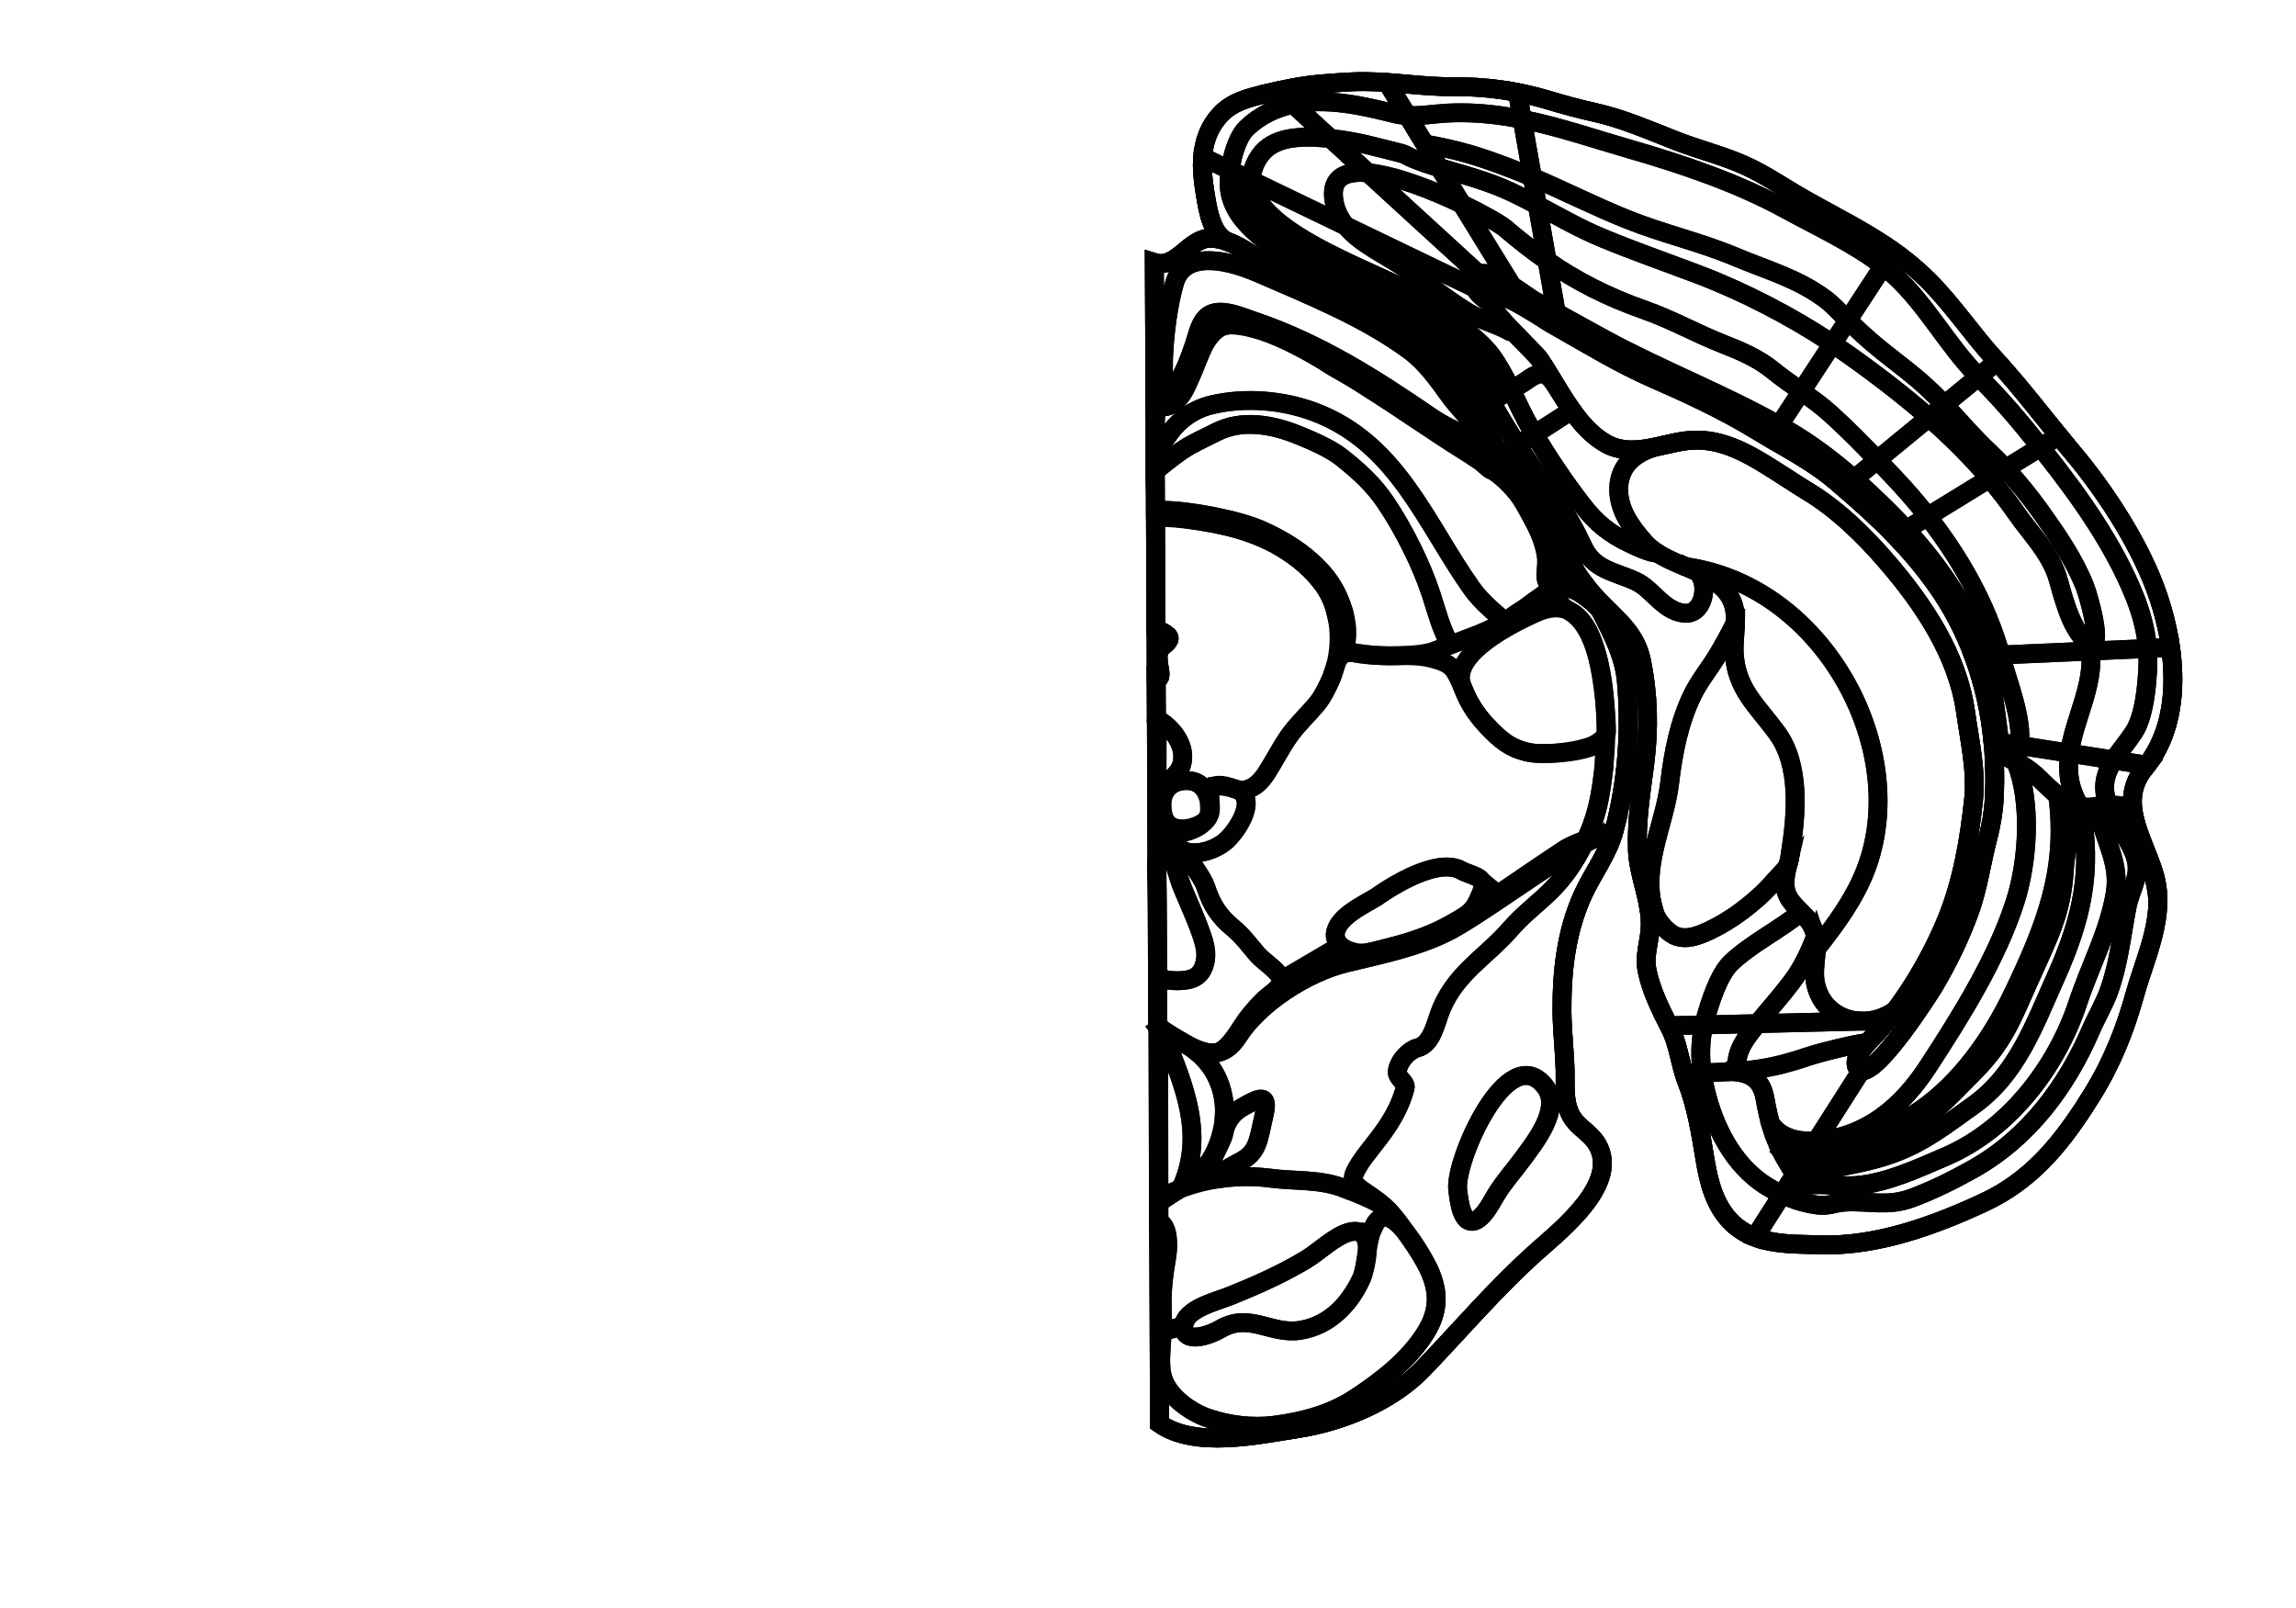 <?xml version="1.0" encoding="utf-8"?>
<!-- Generator: Adobe Illustrator 16.0.0, SVG Export Plug-In . SVG Version: 6.00 Build 0)  -->
<!DOCTYPE svg PUBLIC "-//W3C//DTD SVG 1.1//EN" "http://www.w3.org/Graphics/SVG/1.1/DTD/svg11.dtd">
<svg version="1.1" id="Layer_1" xmlns="http://www.w3.org/2000/svg" xmlns:xlink="http://www.w3.org/1999/xlink" x="0px" y="0px"
	 width="9744px" height="6823.471px" viewBox="0 0 9744 6823.471" enable-background="new 0 0 9744 6823.471" xml:space="preserve">
<g transform="scale(1.0)">
	<g id="_x31_80638575" transform=" scale(1.0, 1.0)">
		<path id="_x31_80638577" fill="none" stroke="#010101" stroke-width="80" d="M4898.867,1114.24
			c95.938,29.953,146.918-106.218,240.518-103.249c25.182,0.8,49.631,6.626,73.418,15.605h0.015
			c-72.657-27.504-87.856-143.413-98.271-205.261c-19.938-118.5-23.14-244.091,67.608-338
			c49.632-51.363,115.92-67.912,183.884-84.329c77.163-18.627,153.323-35.034,232.722-42.151
			c45.615-4.096,91.433-7.172,137.186-9.469c144.677-7.25,288.564,21.862,433.281,20.514
			c137.467-1.266,271.778,17.903,403.553,57.627c63.795,19.221,126.515,36.233,191.583,50.763
			c125.876,28.108,229.972,75.098,349.753,121.75c95.715,37.289,195.844,61.669,288.836,103.221
			c89.841,40.147,169.166,96.189,254.066,144.317c189.204,107.261,366.271,186.49,523.955,342.522
			c105.877,104.775,187.82,230.446,287.844,339.221c115.553,125.684,217.895,263.594,327.686,393.948
			c135.359,160.691,271.834,370.39,346.527,565.068c90.062,234.647,132.611,560.499-40.309,771.937
			c-117.521,143.706-9.857,292.837,38.053,446.706c54.82,176.011-34.689,352.003-81.631,519.358
			c-42.469,151.443-95.312,284.835-179.459,420.468c-11.654,18.797-23.391,37.361-35.32,55.67
			c-108.664,166.968-231.531,312.598-422.49,401.883c-209.322,97.84-456.855,188.252-692.381,180.966
			c-129.851-4.024-275.33,3.927-375.541-90.006c-77.129-72.292-102.439-176.717-118.557-275.584
			c-17.704-108.534-36.73-224.859-77.145-328.07c-28.58-72.979-34.686-156.898-70.416-226.373
			c-39.453-76.724-78.638-154.663-96.777-239.003c-15.143-70.459,10.047-123.32,12.445-192.36
			c3.795-109.091-50.611-215.143-54.424-325.503c-4.248-122.602,15.568-244.704,31.178-365.965
			c18.847-146.463,15.76-290.833-14.055-435.838c-5.354-26.024-14.486-52.585-26.675-76.361
			c-20.667-40.3-51.814-76.052-84.102-108.177c-34.022-33.843-67.933-66.466-99.668-102.384
			c-8.644-9.783-16.353-19.965-24.204-30.349c-19.666-26.01-40.8-51.598-53.85-81.51c-11.775-26.975-23.361-54.024-36.098-80.613
			c27.999,61.755,3.215,55.241,15.18,116.769c15.756,80.993,106.488,90.945,140.665,158.794
			c46.85,92.977,95.134,183.791,104.668,288.754c19.333,212.741,2.601,429.101-52.05,636.035
			c-26.117,98.891-91.019,181.031-133.303,274.107c-70.139,154.432-88.896,323.945-87.851,491.048
			c0.522,84.297,10.849,167.929,13.194,251.975c1.861,66.916-7.611,144.755,32.686,204.339
			c27.055,39.997,75.886,64.33,102.037,107.302c100.604,165.312-146.518,360.771-254.122,456.6
			c-173.211,154.238-323.483,331.672-483.412,498.265c-133.247,138.777-342.564,225.165-534.188,254.747
			c-168.812,26.08-433.199,84.218-584.407-21.921L4898.867,1114.24z"/>
		<path id="_x31_80638578" fill="none" stroke="#010101" stroke-width="80" d="M9102.721,3258.272
			c172.918-211.439,130.371-537.29,40.309-771.938c-74.693-194.678-211.172-404.376-346.529-565.069
			c-109.793-130.352-212.133-268.262-327.684-393.947c-100.023-108.774-181.967-234.446-287.844-339.221
			c-157.686-156.032-334.753-235.261-523.955-342.521c-84.898-48.127-164.228-104.17-254.066-144.318
			c-92.994-41.553-193.125-65.932-288.836-103.221c-119.781-46.648-223.879-93.642-349.753-121.749
			c-65.07-14.532-127.79-31.542-191.583-50.764c-131.774-39.726-266.086-58.893-403.553-57.627
			c-144.721,1.348-288.606-27.764-433.281-20.513c-45.755,2.297-91.57,5.373-137.186,9.467
			c-79.398,7.118-155.559,23.525-232.724,42.15c-67.962,16.418-134.255,32.969-183.884,84.33
			c-90.744,93.908-87.543,219.5-67.606,338c10.413,61.848,25.614,177.756,98.271,205.259
			c61.205,23.092,115.218,66.327,171.858,98.175c98.551,55.411,205.995,86.268,307.182,135.68
			c227.451,82.719,427.195,219.859,549.458,425.886c53.511,90.165,78.698,181.239,144.159,265.526
			c72.279,93.062,201.111,258.509,256.129,373.362c12.736,26.587,24.322,53.637,36.098,80.613
			c13.05,29.911,34.186,55.5,53.852,81.511c7.85,10.383,15.559,20.564,24.203,30.347c31.736,35.917,65.646,68.542,99.667,102.385
			c32.287,32.125,63.437,67.878,84.104,108.176c12.187,23.776,21.316,50.338,26.673,76.363
			c29.816,145.005,32.903,289.374,14.055,435.835c-15.607,121.262-35.426,243.364-31.178,365.968
			c3.814,110.358,58.219,216.41,54.424,325.502c-2.4,69.039-27.59,121.904-12.442,192.36
			c18.135,84.341,57.321,162.278,96.774,239.002c35.73,69.475,41.836,153.394,70.416,226.373
			c40.414,103.211,59.442,219.538,77.145,328.07c16.119,98.867,41.426,203.29,118.557,275.584
			c100.213,93.935,245.694,85.983,375.541,90.006c235.525,7.286,483.059-83.126,692.383-180.966
			c190.957-89.285,313.826-234.915,422.486-401.885c11.93-18.307,23.666-36.873,35.324-55.666
			c84.143-135.635,136.99-269.026,179.459-420.47c46.939-167.357,136.447-343.347,81.633-519.358
			C9092.863,3551.106,8985.197,3401.977,9102.721,3258.272z M8463.137,3391.38c-3.176,58.207-13.152,112.978-27.699,169.016
			c-26.92,103.616-40.936,210.864-77.557,310.84c-39.637,108.361-90.492,213.232-149.613,312.986
			c-15.896,26.724-234.765,372.704-309.712,360.092c-6.867-1.08-12.606-5.25-16.759-12.875
			c-16.301-29.78,11.358-69.622,41.033-102.855c16.769-18.94,34.233-35.676,44.555-47.317
			c122.177-137.141,225.429-311.029,294.467-478.932c64.963-157.746,96.184-340.586,113.895-508.686
			c12.877-122.675-16.738-249.916-33.986-372.272c-33.857-241.19-177.649-455.715-335.407-638.748
			c-96.282-111.665-210.715-223.492-339.559-300.373c-29.363-17.465-57.513-36.698-86.651-55.192
			c-78.161-49.492-156.262-102.583-240.82-133.239c-57.595-20.901-118.193-31.285-183.818-23.062
			c-111.131,13.954-231.75,72.175-339.24,12.272c-80.352-44.778-140.211-128.937-192.826-213.705
			c-31.414-50.525-60.238-101.35-89.406-144.093c-12.358-18.108-66.277-69.439-117.227-122.765
			c-42.983-44.976-83.84-91.427-95.561-120.559c-4.163-10.275-4.731-18.354-0.561-23.511c1.212-1.547,2.732-2.802,4.405-3.91
			c10.343-6.499,28.579-4.207,50.732,3.362c29.021,9.751,64.796,28.592,98.44,48.249c48.935,28.424,93.299,58.699,106.068,65.785
			c11.852,6.648,23.699,13.37,35.629,20.164c129.363,73.79,262.572,154.477,396.9,213.116
			c141.973,61.993,294.963,132.033,438.111,219.004c21.258,12.935,42.211,25.286,62.855,37.344
			c102.382,59.842,196.719,111.78,278.096,181.39c10.641,9.151,21.204,18.154,31.54,27.085
			c81.532,70.346,153.968,136.019,221.007,205.676c59.147,61.383,114.037,125.864,167.213,199.388
			c69.979,96.688,124.594,201.731,164.967,311.668c42.457,115.809,69.152,236.959,81.135,359.481
			c3.025,29.308,5.066,58.765,6.264,88.226C8466.334,3286.812,8465.953,3339.203,8463.137,3391.38z"/>
		<path id="_x31_80638656" fill="none" stroke="#010101" stroke-width="80" d="M8468.834,1527.317
			c2.145,2.345,4.369,4.762,6.436,7.107l-1.592,1.4l-77.131,63.294c-133.979-135.202-222-309.646-363.949-436.077
			c-13.014-11.568-26.488-22.767-40.34-33.597l40.831-62.439l0.985-1.326c50.569,35.767,99.629,75.652,146.889,122.45
			C8286.824,1292.858,8368.83,1418.529,8468.834,1527.317z"/>
		<path id="_x31_80638655" fill="none" stroke="#010101" stroke-width="80" d="M8396.547,1599.121l-144.752,118.917
			c-15.02-15.823-30.416-31.644-46.348-47.245c-81.573-79.75-147.277-123.401-235.378-195.784
			c-51.437-42.301-93.557-82.209-127.948-115.897l150.135-229.667c13.854,10.831,27.326,22.029,40.342,33.597
			C8174.547,1289.474,8262.568,1463.917,8396.547,1599.121z"/>
		<path id="_x31_80638654" fill="none" stroke="#010101" stroke-width="80" d="M8251.795,1718.036l-65.65,53.925
			c-58.955-51.683-119.65-101.083-181.096-148.274c-74.92-57.583-152.039-113.837-228.226-164.728l65.298-99.847
			c34.394,33.688,76.514,73.594,127.95,115.896c88.099,72.383,153.803,116.034,235.376,195.786
			C8221.379,1686.393,8236.775,1702.214,8251.795,1718.036z"/>
		<path id="_x31_80638653" fill="none" stroke="#010101" stroke-width="80" d="M8186.145,1771.962l-218.995,179.924
			c-64.358-67.095-129.706-133.452-199.001-195.976c-38.283-34.485-80.514-64.987-123.281-95.119l131.956-201.831
			c76.187,50.893,153.306,107.145,228.226,164.728C8066.494,1670.879,8127.189,1720.278,8186.145,1771.962z"/>
		<path id="_x31_80638652" fill="none" stroke="#010101" stroke-width="80" d="M7967.149,1951.886l-98.632,81
			c-90.188-79.209-185.607-151.345-292.344-212.867c-8.564-4.97-17.126-9.866-25.767-14.686l94.46-144.542
			c42.768,30.134,84.998,60.635,123.281,95.119C7837.443,1818.433,7902.791,1884.791,7967.149,1951.886z"/>
		<path id="_x31_80638651" fill="none" stroke="#010101" stroke-width="80" d="M7868.518,2032.885l-44.529,36.517l-0.53,0.591
			c-10.334-8.931-20.899-17.936-31.54-27.085c-81.377-69.612-175.714-121.547-278.096-181.391l4.164-6.626l32.423-49.555
			c8.639,4.822,17.2,9.717,25.767,14.685C7682.91,1881.54,7778.33,1953.676,7868.518,2032.885z"/>
		<path id="_x31_80638662" fill="none" stroke="#010101" stroke-width="80" d="M8034.072,1065.679l-0.985,1.326l-40.831,62.439
			c-122.139-95.561-276.426-166.04-410.746-239.667c-206.41-113.071-438.448-191.671-663.865-256.625
			c-151.883-43.812-302.197-95.713-457.607-126.876l-20.029-113.53c44.58,8.598,88.783,19.55,132.77,32.779
			c63.842,19.263,126.529,36.254,191.57,50.737c125.881,28.171,229.961,75.154,349.75,121.79
			c95.721,37.308,195.886,61.671,288.883,103.251c89.786,40.12,169.121,96.145,254.061,144.289
			C7789.465,920.697,7916.027,982.004,8034.072,1065.679z"/>
		<path id="_x31_80638661" fill="none" stroke="#010101" stroke-width="80" d="M7992.256,1129.447l-150.135,229.666
			c-40.443-39.768-70.248-70.897-92.207-87.287c-121.05-90.498-244.816-122.865-382.117-180.612
			c-154.264-64.893-304.186-96.956-462.1-160.146c-134.464-53.788-267.917-121.468-402.32-178.782l-43.34-246.009
			c155.41,31.164,305.728,83.062,457.609,126.875c225.417,64.955,457.453,143.555,663.863,256.626
			C7715.83,963.406,7870.119,1033.882,7992.256,1129.447z"/>
		<path id="_x31_80638660" fill="none" stroke="#010101" stroke-width="80" d="M7842.121,1359.11l-65.298,99.847
			c-2.14-1.536-4.358-2.925-6.501-4.388c-168.656-112.016-370.989-216.874-561.664-289.214
			c-136.512-51.725-274.301-99.552-409.457-155.615c-95.2-39.588-184.348-90.731-275.011-138.931l-20.81-118.527
			c134.401,57.315,267.854,124.995,402.318,178.783c157.916,63.191,307.836,95.252,462.1,160.146
			c137.303,57.748,261.069,90.114,382.117,180.612C7771.873,1288.213,7801.678,1319.343,7842.121,1359.11z"/>
		<path id="_x31_80638659" fill="none" stroke="#010101" stroke-width="80" d="M7770.324,1454.57
			c2.141,1.463,4.359,2.852,6.499,4.388l-131.956,201.83c-41.922-29.549-84.226-58.729-123.645-90.928
			c-58.398-47.793-134.961-81.047-206.162-108.737c-113.445-44.232-219.416-104.653-334.6-144.986
			c-158.49-55.473-289.504-122.646-414.653-209.089l-41.619-236.238c90.663,48.199,179.812,99.341,275.013,138.931
			c135.154,56.062,272.945,103.891,409.457,155.615C7399.333,1237.698,7601.666,1342.553,7770.324,1454.57z"/>
		<path id="_x31_80638658" fill="none" stroke="#010101" stroke-width="80" d="M7644.867,1660.789l-94.46,144.543
			c-239.604-134.711-497.89-233.947-738.774-364.319c-69.412-37.542-138.068-76.188-207.178-114.244l-38.647-219.719
			c125.147,86.443,256.163,153.618,414.653,209.089c115.184,40.333,221.154,100.752,334.6,144.985
			c71.201,27.689,147.762,60.946,206.162,108.737C7560.642,1602.061,7602.945,1631.24,7644.867,1660.789z"/>
		<path id="_x31_80638657" fill="none" stroke="#010101" stroke-width="80" d="M7550.407,1805.333l-32.421,49.556l-4.166,6.626
			c-20.645-12.058-41.598-24.406-62.855-37.343c-143.148-86.973-296.139-157.012-438.111-219.005
			c-134.33-58.638-267.537-139.325-396.9-213.115l-11.5-65.284c69.107,38.055,137.766,76.702,207.178,114.242
			C7052.518,1571.386,7310.803,1670.622,7550.407,1805.333z"/>
		<path id="_x31_80638668" fill="none" stroke="#010101" stroke-width="80" d="M6440.01,392.746l20.027,113.53
			c-22.895-4.553-45.947-8.667-69.147-12.266c-82.419-12.737-166.104-18.342-249.442-13.883
			c-54.133,2.968-112.581,13.077-168.879,10.102l-81.578-132.656l0.504-6.981c92.535,6.532,184.941,18.208,277.75,17.318
			C6260.832,367.097,6351.088,375.328,6440.01,392.746z"/>
		<path id="_x31_80638667" fill="none" stroke="#010101" stroke-width="80" d="M6460.037,506.276l43.342,246.009
			c-28.197-12.105-56.465-23.625-84.805-34.553c-137.125-52.825-222.51-79.807-371.723-106.729l-74.283-120.775
			c56.298,2.976,114.746-7.134,168.879-10.102c83.338-4.459,167.023,1.146,249.442,13.883
			C6414.09,497.609,6437.143,501.724,6460.037,506.276z"/>
		<path id="_x31_80638666" fill="none" stroke="#010101" stroke-width="80" d="M6503.379,752.284l20.81,118.527
			c-35.24-18.771-70.783-37.097-106.931-54.173c-101.49-47.798-203.572-74.284-308.338-104.732l-62.068-100.902
			c149.215,26.921,234.595,53.903,371.725,106.729C6446.914,728.661,6475.182,740.18,6503.379,752.284z"/>
		<path id="_x31_80638665" fill="none" stroke="#010101" stroke-width="80" d="M6524.188,870.811l41.619,236.239
			c-59.515-41.101-117.677-86.615-176.854-137.267c-20.976-17.935-93.535-60.021-185.321-103.882l-94.715-153.995
			c104.768,30.448,206.85,56.932,308.34,104.732C6453.405,833.714,6488.948,852.041,6524.188,870.811z"/>
		<path id="_x31_80638664" fill="none" stroke="#010101" stroke-width="80" d="M6565.808,1107.051l38.649,219.718
			c-29.588-16.363-59.326-32.578-89.139-48.498c-18.119-9.715-56.379-38.907-98.521-65.882l-213.162-346.488
			c91.784,43.861,164.344,85.947,185.322,103.882C6448.133,1020.437,6506.293,1065.95,6565.808,1107.051z"/>
		<path id="_x31_80638663" fill="none" stroke="#010101" stroke-width="80" d="M6604.455,1326.77l11.502,65.284
			c-11.93-6.792-23.779-13.515-35.629-20.163c-12.77-7.088-57.136-37.362-106.068-65.786l0.074-0.146l-57.537-93.569
			c42.143,26.975,80.402,56.168,98.521,65.882C6545.129,1294.192,6574.869,1310.406,6604.455,1326.77z"/>
		<path id="_x31_80638673" fill="none" stroke="#010101" stroke-width="80" d="M5890.99,357.574l81.578,132.656
			c-17.849-0.896-35.551-3.118-52.803-7.324c-71.615-17.547-136.967-33.94-212.436-43.761
			c-74.093-9.605-148.914-10.757-219.32,3.581l-62.789-57.475c57.217-12.604,114.447-23.079,173.525-28.415
			c45.664-4.043,91.486-7.13,137.233-9.411c51.924-2.594,103.715-0.556,155.515,3.168L5890.99,357.574z"/>
		<path id="_x31_80638672" fill="none" stroke="#010101" stroke-width="80" d="M5972.568,490.229l74.283,120.775
			c-0.764-0.144,62.908,101.047,62.066,100.902c-19.037-5.699-70.334-22.027-79.278-25.667
			c-26.737-10.882-40.12-15.197-68.54-30.712l-11.844-4.233c-117.036-28.863-185.467-51.051-302.586-63.307l-158.662-145.262
			c70.404-14.338,145.223-13.185,219.318-3.581c75.469,9.821,140.824,26.213,212.434,43.761
			C5937.016,487.112,5954.72,489.333,5972.568,490.229z"/>
		<path id="_x31_80638671" fill="none" stroke="#010101" stroke-width="80" d="M6108.918,711.91l94.715,153.994
			c-124.346-59.407-283.861-122.151-398.151-132.58L5646.67,587.989c117.117,12.254,185.547,34.443,302.586,63.307l15.822,5.655
			c14.256,8.045,18.246,10.746,31.003,15.706c19.294,7.501,35.359,14.636,49.801,19.248
			C6070.556,699.76,6084.559,704.86,6108.918,711.91z"/>
		<path id="_x31_80638670" fill="none" stroke="#010101" stroke-width="80" d="M6203.635,865.903l213.162,346.486
			c-51.163-32.68-108.034-62.032-141.684-49.062l-469.628-430.004C5919.773,743.75,6079.289,806.496,6203.635,865.903z"/>
		<path id="_x31_80638669" fill="none" stroke="#010101" stroke-width="80" d="M6416.797,1212.388l57.537,93.57l-0.074,0.146
			c-33.643-19.656-69.42-38.496-98.44-48.249l0.677-1.766l-101.383-92.767C6308.763,1150.356,6365.634,1179.712,6416.797,1212.388z"
			/>
		<path id="_x31_80638678" fill="none" stroke="#010101" stroke-width="80" d="M5425.221,385.249l62.789,57.475
			c-72.687,14.786-140.577,46.013-198.213,101.456c-24.982,24.036-44.385,68.92-56.985,116.574
			c-5.401,20.665-9.577,41.84-12.386,61.981l-107.456-51.746l-8.921-0.56c4.576-67.98,25.721-132.856,78.102-187.105
			c49.65-51.375,115.924-67.903,183.88-84.29C5385.831,394.267,5405.488,389.649,5425.221,385.249z"/>
		<path id="_x31_80638677" fill="none" stroke="#010101" stroke-width="80" d="M5488.01,442.723l158.664,145.264
			c-5.725-0.569-11.521-1.14-17.474-1.707c-116.883-10.714-226.673-4.553-282.381,74.323
			c-25.841,36.674-36.362,72.125-34.684,106.288l-60.935-29.324l-30.777-14.833c4.377-26.465,4.377-26.465,8.115-44.423
			l4.269-17.559c0.912-3.45,1.859-6.886,2.845-10.301c12.598-43.744,30.967-83.977,54.143-106.272
			C5347.433,488.737,5415.323,457.509,5488.01,442.723z"/>
		<path id="_x31_80638676" fill="none" stroke="#010101" stroke-width="80" d="M5646.672,587.987l158.813,145.335
			c-93.308-8.587-156.414,17.775-145.485,109.146c5.543,46.2,24.396,84.052,51.156,116.515L5312.134,766.89
			c-1.677-34.16,8.845-69.611,34.684-106.287c55.706-78.876,165.5-85.038,282.381-74.323
			C5635.15,586.851,5640.949,587.417,5646.672,587.987z"/>
		<path id="_x31_80638675" fill="none" stroke="#010101" stroke-width="80" d="M5805.485,733.322l469.628,430.001
			c-7.689,2.964-14.075,8.057-18.996,15.859c-8.406,13.401-6.127,28.383,1.565,42.908l-546.524-263.107
			c-26.76-32.463-45.613-70.314-51.156-116.515C5649.071,751.098,5712.178,724.735,5805.485,733.322z"/>
		<path id="_x31_80638674" fill="none" stroke="#010101" stroke-width="80" d="M6275.113,1163.323l101.383,92.767l-0.679,1.766
			c-22.151-7.57-40.388-9.86-50.73-3.361l-67.41-32.404c-7.69-14.523-9.97-29.507-1.565-42.908
			C6261.04,1171.381,6267.424,1166.288,6275.113,1163.323z"/>
		<path id="_x31_80638684" fill="none" stroke="#010101" stroke-width="80" d="M6315.157,1681.65
			c4.69,8.436,9.529,16.796,14.298,25.157c-22.498,17.122-38.893,34.514-41.031,50.905l-7.766,3.479
			c-11.853-24.869-24.473-49.885-39.301-74.818c-122.323-206.071-322.053-343.192-549.456-425.921
			c-101.19-49.416-208.628-80.293-307.181-135.667c-56.65-31.853-110.685-75.102-171.874-98.195
			c-72.648-27.464-87.88-143.435-98.298-205.27c-8.381-50.012-13.795-101.281-10.504-150.889l8.925,0.559l107.456,51.746
			c-4.063,29.918-5.163,57.624-2.857,78.557c8.502,77.565,57.814,139.419,116.002,190.445
			c121.042,106.219,274.982,167.366,423.508,228.311c82.898,34.044,162.825,68.979,240.957,112.591
			c20.717,11.542,40.374,23.894,59.193,37.06c101.516,71.09,176.518,165.042,236.1,272.935
			C6300.555,1655.688,6307.781,1668.668,6315.157,1681.65z"/>
		<path id="_x31_80638683" fill="none" stroke="#010101" stroke-width="80" d="M6226.916,1491.042
			c-48.422-50.173-100.031-97.25-157.327-137.331c-26.012-18.211-53.234-34.949-81.822-49.843
			c-165.646-86.164-296.481-130.708-462.353-216.43c-127.346-65.862-275.504-164.573-282.365-319.001
			c-0.426-9.479,0.438-21.457,1.299-34.171l-23.922-11.531c-4.063,29.918-5.163,57.623-2.857,78.557
			c8.502,77.563,57.814,139.419,116.002,190.443c121.042,106.22,274.982,167.367,423.508,228.311
			c82.898,34.044,162.825,68.98,240.957,112.591c20.717,11.542,40.374,23.895,59.193,37.06
			c101.516,71.091,176.518,165.044,236.1,272.935c7.227,13.057,14.453,26.037,21.829,39.02l0.912-0.444
			C6375.377,1675.062,6243.771,1508.478,6226.916,1491.042z"/>
		<path id="_x31_80638682" fill="none" stroke="#010101" stroke-width="80" d="M6413.264,1654.218
			c-28.525,16.184-59.713,34.213-83.809,52.588c-4.767-8.359-9.607-16.721-14.298-25.155l0.912-0.445
			c59.308-6.145-72.298-172.73-89.153-190.164c-48.422-50.174-100.031-97.25-157.327-137.331
			c-26.012-18.211-53.234-34.95-81.822-49.844c-165.646-86.163-296.481-130.707-462.353-216.43
			c-127.346-65.862-275.504-164.573-282.365-319.001c-0.426-9.478,0.438-21.457,1.299-34.171l67.788,32.624
			c11.483,234.135,594.98,407.553,719.852,500.095c87.992,65.328,233.521,155.23,297.276,241.653
			C6361.873,1552.841,6388.174,1603.014,6413.264,1654.218z"/>
		<path id="_x31_80638681" fill="none" stroke="#010101" stroke-width="80" d="M6623.436,1669.332l-0.152,0.073
			c-46.233-72.738-65.1-113.899-144.453-54.491c-14.062,10.555-38.635,24.08-65.566,39.304
			c-25.09-51.205-51.391-101.377-83.998-145.577c-63.758-86.425-209.286-176.327-297.274-241.655
			c-124.875-92.542-708.368-265.96-719.854-500.094l399.022,192.092c62.643,76.066,168.701,122.453,249.098,177.225
			c90.645,61.794,174.001,131.033,267.908,188.626c56.358,34.498,118.959,49.062,176.289,79.956l12.35-2.318
			c50.949,53.327,104.868,104.658,117.225,122.766C6563.197,1567.981,6592.021,1618.809,6623.436,1669.332z"/>
		<path id="_x31_80638680" fill="none" stroke="#010101" stroke-width="80" d="M6416.803,1402.474l-12.348,2.318
			c-57.332-30.894-119.933-45.461-176.291-79.956c-93.905-57.596-177.262-126.835-267.908-188.626
			c-80.395-54.773-186.453-101.159-249.098-177.225l546.524,263.107c13.38,25.159,42.845,48.795,60.435,59.908l3.127-0.084
			C6332.965,1311.047,6373.819,1357.5,6416.803,1402.474z"/>
		<path id="_x31_80638679" fill="none" stroke="#010101" stroke-width="80" d="M6320.682,1258.404
			c-4.171,5.156-3.604,13.236,0.561,23.509l-3.125,0.084c-17.59-11.112-47.059-34.747-60.437-59.908l67.408,32.404
			C6323.416,1255.603,6321.894,1256.858,6320.682,1258.404z"/>
		<path id="_x31_80638650" fill="none" stroke="#010101" stroke-width="80" d="M8737.564,1849.89l-77.955,47.939
			c-79.834-100.109-163.865-200.793-255.17-290.801c-2.68-2.636-5.285-5.272-7.893-7.911l77.131-63.293l1.592-1.399
			C8567.465,1635.376,8651.303,1743.922,8737.564,1849.89z"/>
		<path id="_x31_80638649" fill="none" stroke="#010101" stroke-width="80" d="M8659.609,1897.832l-148.082,90.932
			c-22.834-24.613-45.973-47.977-68.562-68.919c-68.992-64.066-126.885-133.83-191.17-201.807l144.752-118.917
			c2.607,2.637,5.213,5.273,7.893,7.911C8495.744,1697.037,8579.775,1797.719,8659.609,1897.832z"/>
		<path id="_x31_80638648" fill="none" stroke="#010101" stroke-width="80" d="M8511.527,1988.763l-68.15,41.885
			c-78.502-92.253-165.668-178.233-257.234-258.686l65.652-53.925c64.285,67.977,122.176,137.741,191.17,201.807
			C8465.555,1940.785,8488.693,1964.147,8511.527,1988.763z"/>
		<path id="_x31_80638647" fill="none" stroke="#010101" stroke-width="80" d="M8443.379,2030.647l-262.469,161.254
			c-46.403-59.364-95.844-116.224-147.258-170.209c-22.141-23.292-44.283-46.587-66.503-69.809l218.995-179.923
			C8277.709,1852.416,8364.875,1938.395,8443.379,2030.647z"/>
		<path id="_x31_80638645" fill="none" stroke="#010101" stroke-width="80" d="M8180.91,2191.901l-91.267,55.992
			c-24.218-26.372-48.89-51.936-73.856-76.763c-48.182-47.824-96.895-94.176-147.27-138.245l98.632-81
			c22.22,23.221,44.362,46.516,66.503,69.809C8085.066,2075.679,8134.507,2132.537,8180.91,2191.901z"/>
		<path id="_x31_80638646" fill="none" stroke="#010101" stroke-width="80" d="M8089.644,2247.895l-45.179,27.774
			c-67.037-69.658-139.475-135.334-221.007-205.676l0.53-0.592l44.529-36.517c50.375,44.07,99.088,90.421,147.27,138.245
			C8040.754,2195.959,8065.426,2221.521,8089.644,2247.895z"/>
		<path id="_x31_80638644" fill="none" stroke="#010101" stroke-width="80" d="M9211.705,2748.001l-97.979,4.361
			c-6.213-77.426-26.986-153.039-56.518-225.832c-88.441-218.087-232.791-420.782-379.502-605.907
			c-5.984-7.622-12.041-15.17-18.098-22.792l77.955-47.941c19.48,23.964,39.105,47.781,58.965,71.375
			c135.312,160.695,271.84,370.396,346.523,565.088C9173.527,2565.756,9198.561,2655.609,9211.705,2748.001z"/>
		<path id="_x31_80638643" fill="none" stroke="#010101" stroke-width="80" d="M9113.727,2752.363l-241.783,10.706
			c-0.953-9.035-2.291-18.068-4.008-27.174l1.967-3.752c57.605,23.546-5.314-200.799-20.973-240.571
			c-46.047-117.34-119.039-222.543-193.246-326.272c-40.748-57.033-91.82-120.13-144.156-176.539l148.082-90.933
			c6.057,7.621,12.115,15.17,18.098,22.792c146.711,185.126,291.061,387.82,379.502,605.908
			C9086.74,2599.324,9107.514,2674.938,9113.727,2752.363z"/>
		<path id="_x31_80638642" fill="none" stroke="#010101" stroke-width="80" d="M8848.93,2491.572
			c15.658,39.773,78.578,264.117,20.973,240.571c-2.902-1.167-6.117-2.994-9.635-5.406
			c-77.191-54.341-111.814-226.753-129.594-280.627c-34.475-104.374-111.525-179.069-175.23-270.635
			c-34.77-49.924-72.273-98.149-112.064-144.826l68.148-41.884c52.336,56.408,103.41,119.505,144.158,176.54
			C8729.891,2269.029,8802.883,2374.231,8848.93,2491.572z"/>
		<path id="_x31_80638641" fill="none" stroke="#010101" stroke-width="80" d="M8871.943,2763.068l-381.09,16.82
			c-59.355-211.79-171.506-411.136-309.943-587.986l262.469-161.254c39.791,46.675,77.295,94.901,112.064,144.825
			c63.705,91.566,140.756,166.262,175.23,270.635c17.779,53.875,52.402,226.286,129.594,280.627
			c3.518,2.413,6.732,4.239,9.635,5.406l-1.967,3.752C8869.652,2745,8870.99,2754.034,8871.943,2763.068z"/>
		<path id="_x31_80638640" fill="none" stroke="#010101" stroke-width="80" d="M8490.854,2779.886l-70.756,3.096
			c-0.154-0.367-0.232-0.807-0.389-1.173c-62.189-197.452-187.375-378.534-330.065-533.916l91.267-55.992
			C8319.348,2368.75,8431.498,2568.097,8490.854,2779.886z"/>
		<path id="_x31_80638639" fill="none" stroke="#010101" stroke-width="80" d="M8419.709,2781.809
			c0.156,0.366,0.234,0.808,0.389,1.174l-37.514,1.665l-5.938,2.077c-40.375-109.935-94.99-214.977-164.967-311.667
			c-53.18-73.524-108.067-138.005-167.215-199.387l45.179-27.774C8232.334,2403.277,8357.52,2584.357,8419.709,2781.809z"/>
		<path id="_x31_80638630" fill="none" stroke="#010101" stroke-width="80" d="M8486.473,3150.668l83.641,13.027
			c-2.811,19.776-8.066,38.162-16.535,54.5l-4.371,11.55c-8.256-4.383-16.355-8.396-24.154-12.193
			c-12.918-6.277-23.15-9.254-31.232-9.596l-0.004-0.588l-1.346-11.018C8490.344,3181.148,8488.371,3165.872,8486.473,3150.668z"/>
		<path id="_x31_80638629" fill="none" stroke="#010101" stroke-width="80" d="M8464.041,3234.432
			c-1.195-29.459-3.234-58.917-6.262-88.224l28.695,4.461c1.896,15.204,3.869,30.482,5.996,45.683l1.348,11.018l0.002,0.588
			c-11.217-0.553-18.287,3.808-22.754,11.243l-6.416,15.231L8464.041,3234.432z"/>
		<path id="_x31_80638633" fill="none" stroke="#010101" stroke-width="80" d="M9098.982,3245.81l11.758,2.459
			c-2.578,3.315-5.23,6.703-7.963,10.02c-117.57,143.736-9.914,292.839,38.045,446.692c13.467,43.233,18.232,86.495,17.051,129.561
			c-2.002-73.546-24.119-142.397-50.455-216.815c-8.803-24.807-18.371-50.052-29.461-74.119
			c-21.098-45.781-10.617-107.387-72.531-122.174c-18.709-4.495-38.23-4.799-57.902-3.484c-3.857-10.128-7.18-20.404-9.9-31.051
			c-16.062-63.431,3.01-113.754,33.148-161.024L9098.982,3245.81z"/>
		<path id="_x31_80638631" fill="none" stroke="#010101" stroke-width="80" d="M8821.363,3413.213l-1.871,7.942
			c-11.223-2.683-21.914-6.394-32.156-10.99c-18.34-8.169-35.316-19.138-51.617-31.722c-34.436-26.561-65.779-60.622-100.312-91.96
			c-21.592-19.548-49.658-37.163-77.334-51.991c-2.979-1.68-5.885-3.29-8.865-4.748l4.371-11.551
			c8.469-16.337,13.725-34.726,16.535-54.5l212.543,32.959C8772.902,3267.814,8779.092,3339.58,8821.363,3413.213z"/>
		<path id="_x31_80638632" fill="none" stroke="#010101" stroke-width="80" d="M8782.656,3196.653l188.115,29.22
			c-30.141,47.269-49.213,97.592-33.148,161.025c2.721,10.646,6.041,20.923,9.9,31.049c-15.02,0.931-30.035,2.892-44.746,4.7
			c-6.938,0.833-13.797,1.661-20.502,2.347c-17.916,1.822-34.469,1.215-49.959-1.308c-4.352-0.647-8.625-1.515-12.824-2.529
			l1.871-7.94C8779.092,3339.58,8772.902,3267.814,8782.656,3196.653z"/>
		<path id="_x31_80638638" fill="none" stroke="#010101" stroke-width="80" d="M9211.705,2748.001
			c24.883,176.19,6.332,361.414-100.967,500.268l-11.756-2.459l-128.211-19.937c25.068-39.318,57.928-76.531,84.668-117.325
			c45.982-70.1,57.199-206.51,59.965-287.639c0.812-23.001,0.176-45.849-1.678-68.546L9211.705,2748.001z"/>
		<path id="_x31_80638637" fill="none" stroke="#010101" stroke-width="80" d="M9113.727,2752.363
			c1.855,22.697,2.49,45.546,1.678,68.548c-2.766,81.126-13.982,217.538-59.965,287.637c-26.74,40.794-59.6,78.007-84.668,117.324
			l-188.115-29.218c19.721-144.226,105.195-285.654,89.285-433.586L9113.727,2752.363z"/>
		<path id="_x31_80638636" fill="none" stroke="#010101" stroke-width="80" d="M8871.943,2763.068
			c15.908,147.932-69.564,289.361-89.287,433.587l-212.543-32.959c15.447-111.367-48.697-267.667-72.514-359.069
			c-2.174-8.222-4.342-16.518-6.746-24.738L8871.943,2763.068z"/>
		<path id="_x31_80638635" fill="none" stroke="#010101" stroke-width="80" d="M8497.6,2804.624
			c23.816,91.404,87.961,247.703,72.514,359.07l-83.639-13.027c-15.879-123.832-28.707-247.451-66.377-367.685l70.756-3.095
			C8493.258,2788.107,8495.426,2796.405,8497.6,2804.624z"/>
		<path id="_x31_80638634" fill="none" stroke="#010101" stroke-width="80" d="M8486.473,3150.668l-28.693-4.461
			c-11.982-122.522-38.68-243.673-81.135-359.483l5.938-2.077l37.514-1.665C8457.768,2903.217,8470.596,3026.836,8486.473,3150.668z
			"/>
		<path id="_x31_80638601" fill="none" stroke="#010101" stroke-width="80" d="M7480.455,3791.85
			c-72.759,68.717-164.072,134.354-258.675,172.002c-37.114,14.771-79.962,24.546-117.489,5.516
			c-31.992-16.218-70.514-59.979-81.611-93.256c-63.671-190.944,41.455-370.102,63.215-553.578
			c15.104-127.418,40.169-257.492,97.365-374.353c28.014-57.25,69.098-107.228,102.411-161.505
			c27.481-44.815,52.452-90.602,75.667-137.735l3.717-1.848c-0.973,43.658-7.625,88.37-4.938,128.808
			c9.968,150.016,96.051,218.332,180.772,333.725c101.878,138.78,82.807,347.429,58.082,505.899
			c-3.389,21.719-5.572,48.17-17.612,67.036C7579.836,3684.949,7500.551,3772.868,7480.455,3791.85z"/>
		<path id="_x31_80638628" fill="none" stroke="#010101" stroke-width="80" d="M9157.871,3834.54
			c-1.91,68.048-18.539,135.771-39.139,202.703c-0.074,0.295-0.148,0.589-0.301,0.884c-19.934,62.003-42.391,123.506-59.27,186.235
			c-9.535,33.904-19.533,66.857-30.371,99.148c0,0.074,0,0.146-0.074,0.221c-32.525,95.335-77.666,200.186-133.527,295.371
			c0,0.072-0.074,0.223-0.15,0.295c-5.074,8.54-10.146,17.011-15.367,25.402c-11.588,18.846-23.4,37.401-35.295,55.662
			c-108.699,166.999-231.523,312.592-422.469,401.898c-209.371,97.82-456.902,188.268-692.434,180.949
			c-92.902-2.854-193.781,0.41-280.41-31.855l2.565-6.619l111.485-174.799c9.248,4.378,18.723,8.461,28.272,12.176
			c40.185,16.106,81.951,27.362,122.546,32.373c47.004,5.871,71.033-10.226,116.32-12.724
			c103.922-5.702,180.611,21.235,284.611-17.459c88.02-32.688,175.752-76.398,257.232-122.001
			c237.121-132.811,397.988-351.267,501.707-591.29c24.006-55.552,55.959-108.266,76.451-165.057
			c41.057-114.318,53.422-232.216,75.398-349.852c18.025-96.902,70.746-142.85,27.904-242.566
			c-29.205-67.87-79.645-126.633-106.035-195.691c19.672-1.312,39.193-1.01,57.902,3.486
			c61.914,14.785,51.434,76.395,72.531,122.174c11.09,24.067,20.66,49.312,29.463,74.119
			C9133.752,3692.143,9155.869,3760.994,9157.871,3834.54z"/>
		<path id="_x31_80638627" fill="none" stroke="#010101" stroke-width="80" d="M9053.557,3613.641
			c42.844,99.715-9.877,145.664-27.906,242.564c-21.975,117.638-34.34,235.535-75.395,349.852
			c-20.496,56.791-52.445,109.505-76.451,165.059c-103.721,240.021-264.586,458.478-501.711,591.288
			c-81.477,45.603-169.209,89.312-257.229,122.001c-104,38.694-180.691,11.759-284.613,17.459
			c-45.287,2.496-69.316,18.591-116.32,12.724c-40.595-5.013-82.361-16.267-122.546-32.373l-28.272-12.176
			c2.312-3.623,7.231-11.327,9.391-14.706c2.857-4.477,8.105-12.693,11.084-17.365c2.279-3.564,5.759-8.965,8.504-13.313
			c5.16,1.207,20.211,4.943,27.933,6.031c4.597,0.648,9.181,1.303,13.828,1.944c3.562,0.492,7.117,1.183,11.005,0.624
			c30.57-4.377,62.283-5.42,69.449-5.442c55.98,0.112,113.44,8.228,169.321,3.196c125.935-11.36,257.373-72.479,372.388-121.863
			c272.883-117.128,472.51-382.738,561.467-650.854c52.754-159.03,131.209-301.685,159.15-467.171
			c23.332-138.289-54.805-234.143-73.855-368.324l-0.002-0.146c14.713-1.811,29.727-3.77,44.748-4.7
			C8973.914,3487.004,9024.354,3545.769,9053.557,3613.641z"/>
		<path id="_x31_80638626" fill="none" stroke="#010101" stroke-width="80" d="M8902.777,3422.795
			c19.051,134.184,97.188,230.035,73.855,368.322c-27.941,165.486-106.393,308.143-159.15,467.171
			c-88.957,268.115-288.584,533.726-561.467,650.855c-115.015,49.383-246.451,110.503-372.386,121.863
			c-55.879,5.031-113.341-3.084-169.319-3.196c-7.168,0.022-38.889,1.007-69.451,5.442l-7.639-0.09l-18.717-2.711l-26.41-5.797
			c4.246-6.65,11.801-18.485,17.842-27.946c4.65-7.282,4.65-7.282,7.104-11.122l0.987,1.666l0.54,0.87l1.951,1.197l2.87,0.214
			c131.724-30.701,278.086-45.656,406.306-91.921c137.053-49.383,228.547-123.745,342.279-204.353
			c187.779-133.087,260.83-341.711,350.998-542.449c115.092-256.299,156.992-455.34,108.602-722.931l0.744-4.19
			c15.49,2.522,32.045,3.13,49.959,1.308c6.705-0.682,13.564-1.514,20.504-2.345L8902.777,3422.795z"/>
		<path id="_x31_80638625" fill="none" stroke="#010101" stroke-width="80" d="M7623.388,4989.528l-2.87-0.212
			c-2.561-1.062-2.326-1.9-3.479-3.733l43.55-68.185c52.009-1.053,109.442-16.447,142.878-26.401
			c65.804-19.467,147.801-50.964,213.221-71.675c158.098-50.11,244.891-152.235,359.766-268.186
			c129.07-130.182,162.045-226.911,232.203-382.838c89.031-198.016,141.689-293.713,152.9-482.952
			c5.891-99.067,41.533-179.935,24.191-272.019l1.588-3.165c10.242,4.595,20.934,8.308,32.156,10.991
			c4.199,1.016,8.473,1.885,12.824,2.53l-0.744,4.19c48.391,267.594,6.49,466.633-108.602,722.929
			c-90.168,200.74-163.219,409.362-350.998,542.451c-113.736,80.609-205.227,154.968-342.281,204.353
			C7901.472,4943.876,7755.111,4958.827,7623.388,4989.528z"/>
		<path id="_x31_80638624" fill="none" stroke="#010101" stroke-width="80" d="M8016.688,4819.326
			c-65.42,20.713-147.417,52.206-213.223,71.673c-33.434,9.956-90.867,25.351-142.876,26.403l16.738-26.287
			c13.423,0.177,27.224-0.675,41.396-3.513c45.49-9.188,89.736-22.925,134.447-35.195c103.746-28.479,201.074-76.553,289.277-135.92
			c176.781-118.945,310.082-310.641,400.305-498.963c138.965-290.101,230.213-522.587,190.766-836.425l2.201-2.652
			c16.301,12.584,33.277,23.551,51.619,31.721l-1.588,3.166c17.34,92.084-18.301,172.949-24.191,272.017
			c-11.211,189.239-63.869,284.933-152.902,482.952c-70.156,155.927-103.133,252.656-232.203,382.838
			C8261.578,4667.091,8174.785,4769.212,8016.688,4819.326z"/>
		<path id="_x31_80638623" fill="none" stroke="#010101" stroke-width="80" d="M8735.719,3378.443l-2.201,2.652
			c39.447,313.838-51.801,546.327-190.766,836.425c-90.223,188.32-223.523,380.018-400.305,498.963
			c-88.203,59.365-185.531,107.441-289.277,135.923c-44.711,12.27-88.957,26.005-134.447,35.19
			c-14.172,2.836-27.973,3.693-41.396,3.515l31.052-48.672c54.972-3.411,109.969-17.773,152.301-34.001
			c140.009-53.579,243.629-161.852,322.938-283.571c139.303-213.758,291.818-457.684,369.062-700.044
			c54.537-171.085,69.898-422.061,3.506-587.096l1.887-3.237c27.676,14.826,55.742,32.443,77.334,51.992
			C8669.941,3317.82,8701.283,3351.887,8735.719,3378.443z"/>
		<path id="_x31_80638622" fill="none" stroke="#010101" stroke-width="80" d="M8549.207,3229.746
			c2.98,1.458,5.887,3.068,8.865,4.747l-1.887,3.237c66.393,165.036,51.029,416.01-3.506,587.097
			c-77.244,242.361-229.76,486.287-369.062,700.044c-79.309,121.72-182.929,229.99-322.938,283.571
			c-42.332,16.228-97.329,30.588-152.301,33.999l190.177-298.128c74.947,12.616,293.815-333.366,309.712-360.092
			c59.121-99.756,109.977-204.625,149.613-312.986c36.621-99.974,50.637-207.224,77.557-310.84
			c14.547-56.036,24.523-110.811,27.699-169.015c2.816-52.178,3.197-104.568,0.904-156.95l0.609-0.003l6.416-15.231
			c4.467-7.435,11.537-11.793,22.754-11.243c8.082,0.342,18.316,3.321,31.234,9.597
			C8532.852,3221.348,8540.953,3225.363,8549.207,3229.746z"/>
		<path id="_x31_80638620" fill="none" stroke="#010101" stroke-width="80" d="M7563.115,5070.034l-111.485,174.799l-2.565,6.621
			c-34.45-12.895-66.641-31.377-95.127-58.106c-77.119-72.345-102.443-176.744-118.514-275.596
			c-17.717-108.54-36.762-224.868-77.182-328.043c-1.235-3.084-2.389-6.164-3.398-9.323c-1.543-4.328-3.088-8.952-4.402-12.843
			c-0.926-2.422-1.698-4.916-2.475-7.484c-0.232-0.661-0.462-1.32-0.621-2.053c5.031-0.753,35.533-1.953,76.554-3.705
			c0.708,4.704,1.414,9.401,2.198,14.102c25.695,153.852,94.319,322.771,218.557,427.366
			C7478.717,5024.535,7519.556,5049.971,7563.115,5070.034z"/>
		<path id="_x31_80638621" fill="none" stroke="#010101" stroke-width="80" d="M7226.336,4554.146c0.153,0,0.231-0.002,0.384-0.001
			c35.454-1.582,78.307-3.634,119.323-6.192c75.971,2.912,128.854,27.723,144.339,113.859c9.305,52.211,18.864,93.255,30.39,129.589
			c10.907,34.352,23.547,64.507,39.547,95.684c15.387,30.15,33.826,61.392,56.719,98.499l-53.922,84.451
			c-43.56-20.065-84.398-45.501-118.463-74.268c-124.237-104.597-192.861-273.521-218.555-427.37
			c-0.784-4.698-1.49-9.397-2.198-14.102C7224.737,4554.226,7225.5,4554.148,7226.336,4554.146z"/>
		<path id="_x31_80638619" fill="none" stroke="#010101" stroke-width="80" d="M7574.703,4896.664
			c21.197,16.321,52.411,21.433,85.888,20.738l-43.55,68.183c-22.893-37.104-41.332-68.347-56.719-98.495l2.893-1.405l2.526,2.413
			L7574.703,4896.664z"/>
		<path id="_x31_80638618" fill="none" stroke="#010101" stroke-width="80" d="M7567.033,4886.846
			c35.82-5.038,71.777,3.807,110.294,4.27l-16.738,26.287c-33.478,0.696-64.688-4.417-85.886-20.738l-8.962-8.568L7567.033,4886.846
			z"/>
		<path id="_x31_80638617" fill="none" stroke="#010101" stroke-width="80" d="M7708.379,4842.447l-31.052,48.668
			c-38.517-0.463-74.474-9.308-110.294-4.27l-1.292,1.252l-2.526-2.413l-2.893,1.403c-16-31.177-28.643-61.334-39.547-95.686
			l10.209-2.384C7574.044,4834.433,7641.133,4846.704,7708.379,4842.447z"/>
		<path id="_x31_80638616" fill="none" stroke="#010101" stroke-width="80" d="M7676.434,4483.025
			c68.078-22.634,257.096-66.23,245.398-55.248l0.998,0.806c-29.675,33.233-57.334,73.075-41.033,102.855
			c4.152,7.625,9.892,11.795,16.759,12.875l-190.177,298.128c-67.246,4.261-134.335-8.011-177.396-53.427l-10.211,2.386
			c-11.521-36.336-21.085-77.378-30.39-129.589c-15.483-86.141-68.368-110.951-144.339-113.861
			c46.74-2.872,91.029-6.467,118.996-10.967C7546.968,4523.861,7598.379,4508.996,7676.434,4483.025z"/>
		<path id="_x31_80638609" fill="none" stroke="#010101" stroke-width="80" d="M7230.926,4349.892l-148.143,3.567
			c1.679,3.278,3.363,6.554,5.045,9.829c30.661,59.614,39.52,129.865,59.469,194.716l0.049-0.002
			c5.029-0.753,35.531-1.951,76.552-3.703c0.008-0.002,0.016,0,0.021,0C7214.088,4485.864,7215.57,4417.273,7230.926,4349.892z"/>
		<path id="_x31_80638608" fill="none" stroke="#010101" stroke-width="80" d="M7360.904,4531.333
			c11.42-14.547,11.273-38.455,16.106-55.512c11.947-42.188,39.145-78.136,66.259-112.327c5.073-6.397,10.204-12.751,15.359-19.083
			l-227.703,5.48c-15.355,67.378-16.838,135.971-7.007,204.405c0.83-0.077,1.588-0.149,2.417-0.153
			c0.153-0.002,0.231-0.002,0.384-0.003c31.234-1.396,68.206-3.15,104.608-5.301
			C7341.728,4543.87,7354.114,4539.98,7360.904,4531.333z"/>
		<path id="_x31_80638607" fill="none" stroke="#010101" stroke-width="80" d="M7893.719,4333.779l-0.002,0.155l-435.088,10.477
			c-5.155,6.33-10.286,12.686-15.359,19.085c-27.114,34.191-54.31,70.139-66.259,112.325c-4.833,17.057-4.687,40.967-16.106,55.514
			c-6.788,8.647-19.175,12.539-29.574,17.511c4.92-0.292,9.834-0.587,14.715-0.894c46.74-2.87,91.031-6.465,119-10.967
			c81.925-13.124,133.334-27.986,211.389-53.958c55.07-18.309,189.26-50.331,232.354-56.092c5.065-0.677,11.989-1.615,17.394-2.13
			c15.743-17.354,31.575-32.692,41.229-43.528c26.251-29.483,51.629-60.671,75.988-93.129v-0.002
			C7996.926,4321.744,7943.924,4336.22,7893.719,4333.779z"/>
		<path id="_x31_80638606" fill="none" stroke="#010101" stroke-width="80" d="M6329.428,1706.715
			c-22.527,17.153-38.865,34.583-41.047,51.006c-4.391,33.098,49.695,126.634,83.941,176.064l68.318-44.086
			C6401.979,1829.686,6364.991,1768.681,6329.428,1706.715z"/>
		<path id="_x31_80638605" fill="none" stroke="#010101" stroke-width="80" d="M6511.606,1843.906
			c-4.442-7.367-8.862-14.748-13.251-22.144c-31.178-52.559-57.305-110.688-85.1-167.56c-28.547,16.136-59.729,34.164-83.828,52.511
			c35.563,61.967,72.551,122.971,111.213,182.986L6511.606,1843.906z"/>
		<path id="_x31_80638604" fill="none" stroke="#010101" stroke-width="80" d="M6511.606,1843.906l159.098-102.664
			c-16.675-23.675-32.242-48.006-47.431-71.881c-46.237-72.68-65.137-113.849-144.492-54.421
			c-14.062,10.527-38.617,24.055-65.523,39.263c27.791,56.871,53.92,115,85.098,167.56
			C6502.744,1829.159,6507.164,1836.539,6511.606,1843.906z"/>
		<path id="_x31_80638612" fill="none" stroke="#010101" stroke-width="80" d="M7236.848,4326.402
			c19.066-68.761,56.959-191.371,111.035-241.808c88.265-82.284,201.324-136.73,295.33-212.893
			c-13.822-13.937-28.488-28.585-42.627-47.38c-35.611-47.336-26.848-95.911-14.786-147.323c-1.641,1.702-3.146,3.534-4.441,5.562
			c-1.526,2.387-3.155,4.703-4.87,6.96c-11.511,15.2-26.793,27.851-39.165,42.282c-17.917,20.91-36.772,41.063-56.868,60.045
			c-72.759,68.719-164.072,134.354-258.677,172c-37.114,14.771-79.96,24.55-117.489,5.518c-31.99-16.22-70.514-59.979-81.611-93.258
			c-2.945-8.837-5.531-17.648-7.778-26.438c-5.819,0.984-11.671,1.664-17.567,2.073c4.501,26.612,7.102,53.306,6.166,80.178
			c-2.398,69.041-27.588,121.904-12.442,192.36c17.364,80.743,54.016,155.621,91.728,229.176l148.141-3.565
			C7232.715,4342.048,7234.677,4334.217,7236.848,4326.402z"/>
		<path id="_x31_80638615" fill="none" stroke="#010101" stroke-width="80" d="M7085.898,3322.533
			c15.102-127.418,40.167-257.492,97.361-374.353c28.016-57.25,69.1-107.228,102.413-161.505
			c27.481-44.815,52.452-90.602,75.667-137.735l3.709-1.845c0.875-39.701-2.953-78.537-22.789-112.506
			c-29.408-50.358-80.43-80.747-136.828-106.566c0.615,1.708,1.695,3.621,3.6,5.752c44.545,49.905,19.973,180.512-65.159,168.492
			c-87.983-12.498-129.562-101.346-200.863-134.693c-88.419-41.374-177.524-48.211-223.022-144.245
			c-38.876-82.241-68.559-137.033-124.408-211.209c-54.672-72.513-106.142-146.678-154.936-222.424l-68.32,44.085
			c4.859,7.013,9.317,13.138,13.152,18.076c72.279,93.063,201.111,258.508,256.129,373.362
			c12.736,26.588,24.322,53.638,36.098,80.613c13.05,29.91,34.186,55.5,53.852,81.511c7.85,10.382,15.559,20.565,24.203,30.348
			c31.736,35.916,65.646,68.542,99.667,102.385c32.287,32.125,63.437,67.876,84.104,108.176
			c12.187,23.776,21.316,50.336,26.673,76.362c29.816,145.005,32.903,289.374,14.055,435.836
			c-15.607,121.262-35.426,243.364-31.178,365.966c2.874,83.174,34.482,163.9,48.256,245.326c5.896-0.409,11.75-1.089,17.567-2.073
			C6968.564,3668.577,7065.144,3497.521,7085.898,3322.533z"/>
		<path id="_x31_80638611" fill="none" stroke="#010101" stroke-width="80" d="M7705.285,3976.05
			c-9.612-50.858-34.107-76.144-62.072-104.346c-94.006,76.162-207.065,130.61-295.33,212.895
			c-54.078,50.433-91.971,173.045-111.037,241.808c-2.169,7.811-4.131,15.644-5.92,23.489l227.703-5.482
			c47.799-58.699,98.746-115.012,144.271-175.421C7650.309,4106.083,7677.623,4044.271,7705.285,3976.05z"/>
		<path id="_x31_80638614" fill="none" stroke="#010101" stroke-width="80" d="M6915.674,2305.795
			c-86.513-41.233-141.931-86.535-200.99-163.051c-73.732-95.626-140.972-195.818-203.079-298.838l-70.968,45.794
			c48.798,75.744,100.266,149.91,154.938,222.424c55.85,74.178,85.528,128.968,124.408,211.21
			c45.498,96.034,134.602,102.871,223.021,144.244c71.302,33.349,112.878,122.193,200.865,134.691
			c85.13,12.021,109.702-118.586,65.157-168.491c-1.898-2.131-2.979-4.045-3.6-5.751c-19.729-9.032-40.115-17.507-60.466-26.081
			c-0.248-0.104-0.501-0.209-0.747-0.315c-1.043-0.438-2.082-0.877-3.121-1.315c-1.246-0.527-2.492-1.054-3.742-1.582
			c-0.73-0.311-1.462-0.622-2.191-0.93c-1.444-0.613-2.889-1.227-4.33-1.84c-0.667-0.286-1.338-0.571-2.003-0.856
			c-1.497-0.638-2.989-1.278-4.48-1.921c-0.628-0.27-1.251-0.538-1.876-0.808c-1.534-0.663-3.066-1.33-4.602-1.995
			c-0.588-0.255-1.174-0.514-1.762-0.771c-1.588-0.692-3.168-1.39-4.753-2.089c-0.524-0.231-1.049-0.463-1.573-0.695
			c-1.711-0.759-3.416-1.525-5.12-2.291c-0.388-0.172-0.774-0.345-1.159-0.52c-2.051-0.928-4.103-1.86-6.143-2.799
			c-0.034-0.016-0.066-0.029-0.096-0.044c-4.248-1.955-8.465-3.936-12.65-5.953c-0.28-0.135-0.557-0.272-0.836-0.408
			c-1.745-0.841-3.479-1.689-5.209-2.544c-0.544-0.27-1.082-0.541-1.625-0.81c-1.465-0.73-2.93-1.463-4.383-2.204
			c-0.648-0.327-1.293-0.661-1.941-0.993c-1.344-0.689-2.684-1.382-4.018-2.08c-0.701-0.367-1.402-0.737-2.104-1.106
			c-1.269-0.675-2.541-1.352-3.801-2.035c-0.727-0.392-1.449-0.783-2.172-1.178c-1.24-0.679-2.474-1.361-3.703-2.049
			c-0.723-0.401-1.446-0.806-2.163-1.212c-1.229-0.696-2.456-1.4-3.679-2.107c-0.697-0.404-1.398-0.808-2.094-1.213
			c-1.264-0.741-2.517-1.492-3.766-2.243c-0.637-0.381-1.275-0.761-1.909-1.145c-1.39-0.846-2.769-1.707-4.14-2.566
			c-0.232-0.147-0.468-0.292-0.702-0.437l-29.089-5.556C6975.055,2333.964,6945.709,2320.1,6915.674,2305.795z"/>
		<path id="_x31_80638610" fill="none" stroke="#010101" stroke-width="80" d="M7703.537,4165.363
			c-0.274-1.716-0.514-3.428-0.738-5.143c-1.017-7.925-1.57-16.443-1.777-25.208c-0.497-30.688,4.318-61.623,6.549-92.378
			c1.616-22.257,1.877-44.42-2.231-66.325c-0.019-0.088-0.036-0.173-0.054-0.264c-27.662,68.227-54.977,130.035-102.386,192.94
			c-45.524,60.409-96.472,116.726-144.271,175.425l435.086-10.477l0.002-0.155
			C7802.279,4329.34,7720.105,4268.778,7703.537,4165.363z"/>
		<path id="_x31_80638613" fill="none" stroke="#010101" stroke-width="80" d="M6714.686,2142.743
			c59.06,76.517,114.476,121.818,200.99,163.051c30.033,14.306,59.381,28.168,91.605,37.544l29.087,5.555
			c-0.245-0.154-0.497-0.308-0.743-0.464c-3.7-2.346-7.346-4.746-10.922-7.21c-0.542-0.372-1.073-0.753-1.607-1.128
			c-1.229-0.859-2.46-1.719-3.674-2.595c-0.658-0.475-1.314-0.96-1.971-1.442c-1.076-0.788-2.149-1.578-3.214-2.378
			c-0.701-0.53-1.396-1.067-2.095-1.604c-1-0.77-2-1.544-2.991-2.327c-0.714-0.564-1.419-1.135-2.128-1.704
			c-0.962-0.774-1.914-1.555-2.861-2.342c-0.707-0.588-1.413-1.178-2.11-1.773c-0.932-0.792-1.86-1.595-2.778-2.4
			c-0.691-0.603-1.377-1.206-2.057-1.815c-0.924-0.826-1.834-1.664-2.745-2.503c-0.653-0.606-1.31-1.207-1.957-1.819
			c-0.934-0.882-1.854-1.779-2.772-2.678c-0.602-0.588-1.208-1.171-1.805-1.768c-0.998-0.999-1.979-2.017-2.961-3.035
			c-0.49-0.509-0.992-1.012-1.48-1.526c-1.452-1.544-2.891-3.107-4.303-4.693c-28.872-32.497-56.771-67.566-77.347-105.57
			c-33.461-61.815-46.056-138.266-12.263-202.555c23.893-45.434,70.924-75.63,121.009-91.767c11.208-3.61,22.574-6.511,33.858-8.72
			c37.117-7.284,73.361-17.587,111.038-22.332c-111.105,13.965-231.713,72.185-339.252,12.276
			c-60.913-33.945-106.282-86.042-145.533-141.775l-159.098,102.665C6573.716,1946.926,6640.953,2047.117,6714.686,2142.743z"/>
		<path id="_x31_80638602" fill="none" stroke="#010101" stroke-width="80" d="M7643.213,3871.702
			c-13.822-13.937-28.488-28.585-42.627-47.38c-35.611-47.336-26.848-95.911-14.786-147.323l0,0
			c0.417-1.771,0.835-3.544,1.258-5.323c0.034-0.145,0.067-0.286,0.102-0.428c7.099-17.293,9.058-38.07,11.812-55.72
			c24.723-158.475,43.798-367.121-58.082-505.901c-84.72-115.393-170.803-183.708-180.772-333.725
			c-0.081-1.218-0.151-2.439-0.218-3.665c-0.016-0.376-0.032-0.755-0.05-1.131c-0.011-0.226-0.019-0.452-0.03-0.681
			c-0.027-0.629-0.061-1.26-0.086-1.892c-0.032-0.809-0.057-1.621-0.084-2.433c-0.014-0.449-0.027-0.897-0.042-1.348
			c-0.005-0.217-0.009-0.433-0.013-0.649c-0.014-0.601-0.027-1.2-0.037-1.8c-0.012-0.435-0.017-0.868-0.027-1.306
			c0-0.023,0.002-0.046,0-0.07c-0.01-0.797-0.02-1.6-0.027-2.397c-0.004-0.433-0.007-0.864-0.009-1.299
			c-0.007-0.814-0.003-1.631-0.002-2.448c0.003-0.441,0-0.883,0.001-1.326c0.002-0.074,0.002-0.148,0.001-0.223
			c0.004-0.794,0.013-1.593,0.022-2.392c0.005-0.358,0.008-0.716,0.012-1.074c0.012-0.729,0.025-1.461,0.041-2.191
			c0.004-0.201,0.009-0.399,0.01-0.601c0.006-0.35,0.015-0.701,0.02-1.05c0.004-0.195,0.012-0.391,0.018-0.585
			c0.018-0.755,0.035-1.507,0.057-2.261c0.008-0.324,0.019-0.646,0.031-0.972c0.029-0.986,0.061-1.975,0.096-2.965
			c0.009-0.268,0.021-0.534,0.029-0.804c0.028-0.775,0.061-1.551,0.09-2.329c0.013-0.291,0.023-0.58,0.033-0.873
			c0.008-0.182,0.019-0.365,0.026-0.544c0.005-0.131,0.011-0.261,0.019-0.391c0.045-1.011,0.087-2.022,0.137-3.035
			c0.006-0.097,0.01-0.194,0.015-0.288c0.108-2.161,0.224-4.325,0.347-6.495c0.01-0.145,0.016-0.288,0.023-0.433
			c0.121-2.066,0.246-4.142,0.377-6.216c0.019-0.298,0.037-0.597,0.057-0.896c0.125-2,0.258-4.005,0.395-6.013
			c0.027-0.378,0.053-0.755,0.077-1.135c0.135-1.929,0.267-3.862,0.4-5.797c0.066-0.914,0.132-1.829,0.197-2.743
			c0.046-0.648,0.091-1.296,0.138-1.943c0.381-5.338,0.764-10.691,1.125-16.052c0.01-0.151,0.022-0.304,0.029-0.455
			c0.146-2.188,0.291-4.382,0.428-6.574c0.002-0.037,0.006-0.075,0.008-0.114c0.016-0.271,0.031-0.543,0.048-0.815
			c0.062-0.967,0.118-1.932,0.178-2.898c0.003-0.054,0.005-0.104,0.011-0.157c0.029-0.592,0.064-1.182,0.099-1.773
			c0.003-0.044,0.005-0.088,0.009-0.132c0.037-0.651,0.072-1.306,0.109-1.958c0.002-0.006,0.004-0.011,0.004-0.015
			c0.004-0.113,0.011-0.226,0.018-0.339c0.076-1.443,0.152-2.886,0.221-4.325c0.031-0.624,0.062-1.249,0.091-1.871
			c0.007-0.076,0.009-0.154,0.013-0.233c0.012-0.315,0.029-0.634,0.043-0.951c0-0.02,0.004-0.043,0.004-0.064
			c0.045-0.972,0.083-1.938,0.125-2.908c0-0.038,0.002-0.077,0.006-0.115c0.115-2.884,0.212-5.762,0.284-8.639
			c0.017-0.574,0.032-1.149,0.046-1.724l-0.008,0.004l0,0c0.875-39.702-2.953-78.537-22.789-112.506
			c-29.406-50.358-80.43-80.747-136.828-106.567c-19.729-9.032-40.115-17.506-60.468-26.08c1.804,0.76,3.606,1.517,5.403,2.274
			l15.108,2.67c580.929,89.907,949.079,783.074,750.876,1288.698c-47.471,121.117-125.289,227.281-206.079,329.613
			c0,0-1.181,6.667-2.702,17.432c1.616-22.255,1.877-44.418-2.231-66.323C7695.76,3925.276,7671.229,3899.953,7643.213,3871.702z"/>
		<path id="_x31_80638603" fill="none" stroke="#010101" stroke-width="80" d="M7036.368,2348.893
			c0.236,0.145,0.47,0.291,0.702,0.437c1.375,0.86,2.751,1.718,4.14,2.565c0.634,0.385,1.272,0.764,1.909,1.145
			c1.249,0.752,2.504,1.502,3.766,2.242c0.695,0.406,1.396,0.809,2.094,1.214c1.223,0.706,2.447,1.41,3.679,2.106
			c0.717,0.407,1.44,0.81,2.163,1.214c1.229,0.686,2.463,1.369,3.703,2.047c0.723,0.396,1.443,0.787,2.172,1.18
			c1.264,0.684,2.532,1.36,3.801,2.034c0.701,0.368,1.402,0.738,2.104,1.106c1.334,0.699,2.674,1.39,4.018,2.079
			c0.646,0.332,1.293,0.665,1.941,0.995c1.455,0.739,2.916,1.474,4.383,2.202c0.544,0.271,1.081,0.542,1.625,0.811
			c1.729,0.854,3.464,1.702,5.209,2.543c0.279,0.136,0.556,0.274,0.836,0.409c4.186,2.018,8.402,3.999,12.65,5.953
			c0.029,0.014,0.062,0.029,0.096,0.045c2.041,0.937,4.092,1.869,6.143,2.798c0.389,0.173,0.773,0.346,1.159,0.52
			c1.704,0.767,3.409,1.532,5.12,2.29c0.524,0.231,1.049,0.464,1.573,0.695c1.583,0.7,3.163,1.398,4.753,2.091
			c0.588,0.257,1.176,0.513,1.762,0.77c1.535,0.665,3.065,1.332,4.602,1.996c0.625,0.269,1.248,0.538,1.876,0.808
			c1.491,0.643,2.985,1.283,4.48,1.921c0.665,0.286,1.336,0.571,2.003,0.855c1.441,0.615,2.886,1.229,4.33,1.841
			c0.729,0.31,1.461,0.62,2.191,0.929c1.25,0.529,2.496,1.056,3.742,1.583c1.039,0.437,2.078,0.878,3.121,1.315
			c0.246,0.105,0.497,0.208,0.747,0.315c1.802,0.76,3.603,1.517,5.404,2.274l15.105,2.67
			c580.931,89.907,949.081,783.072,750.876,1288.697c-47.469,121.118-125.289,227.282-206.078,329.614c0,0-1.181,6.667-2.703,17.434
			c-2.23,30.753-7.047,61.688-6.549,92.378c0.207,8.765,0.761,17.283,1.777,25.21c0.225,1.713,0.464,3.427,0.738,5.139
			c25.666,160.197,208.747,217.578,339.861,122.785c1.877-2.501,3.748-5.012,5.611-7.53c0.337-0.452,0.674-0.903,1.007-1.357
			c0.165-0.217,0.319-0.433,0.482-0.651c1.542-2.086,3.084-4.175,4.616-6.275c0.379-0.519,0.756-1.04,1.131-1.557
			c2.689-3.686,5.36-7.386,8.023-11.099c0.559-0.78,1.112-1.559,1.672-2.341c0.322-0.456,0.65-0.91,0.979-1.369
			c1.281-1.802,2.563-3.598,3.838-5.404c1.351-1.913,2.69-3.832,4.033-5.751c0.439-0.626,0.879-1.251,1.318-1.879
			c1.152-1.646,2.295-3.303,3.44-4.961c1.163-1.676,2.317-3.354,3.473-5.035c1.312-1.914,2.621-3.823,3.928-5.744
			c1.634-2.402,3.266-4.807,4.891-7.221c0.971-1.442,1.938-2.888,2.905-4.332c1.365-2.044,2.729-4.093,4.086-6.147
			c0.07-0.104,0.141-0.203,0.21-0.312c1.157-1.746,2.312-3.497,3.464-5.247c1.539-2.344,3.076-4.694,4.604-7.047
			c0.885-1.359,1.77-2.723,2.647-4.087c0.7-1.08,1.394-2.171,2.093-3.254c1.24-1.931,2.488-3.855,3.721-5.792
			c0.67-1.053,1.336-2.109,2.002-3.164c1.49-2.345,2.969-4.692,4.451-7.048c0.039-0.061,0.08-0.125,0.119-0.189
			c0.76-1.205,1.512-2.415,2.271-3.623c0.714-1.145,1.419-2.289,2.128-3.433c1.236-1.991,2.477-3.983,3.71-5.978
			c0.646-1.057,1.294-2.115,1.944-3.173c0.791-1.295,1.573-2.592,2.365-3.888c0.77-1.262,1.542-2.528,2.311-3.794
			c0.637-1.048,1.273-2.099,1.904-3.147c1.394-2.307,2.771-4.621,4.154-6.937c0.549-0.924,1.109-1.845,1.658-2.768
			c0.646-1.093,1.29-2.184,1.939-3.275c0.738-1.247,1.465-2.495,2.198-3.742c0.911-1.547,1.827-3.091,2.73-4.641
			c0.429-0.733,0.86-1.465,1.29-2.2c1.934-3.323,3.857-6.656,5.768-9.99c0.613-1.069,1.229-2.138,1.839-3.207
			c1.837-3.218,3.669-6.438,5.488-9.667c0.405-0.726,0.813-1.449,1.222-2.175c1.525-2.723,3.042-5.445,4.554-8.172
			c0.153-0.276,0.306-0.547,0.46-0.823c0.604-1.091,1.206-2.182,1.814-3.277c1.846-3.35,3.684-6.702,5.508-10.062
			c0.467-0.859,0.932-1.723,1.398-2.588c1.174-2.172,2.343-4.346,3.508-6.522c0.334-0.62,0.668-1.238,1.002-1.861
			c0.551-1.03,1.102-2.062,1.65-3.092c1.777-3.339,3.543-6.681,5.295-10.025c0.544-1.035,1.081-2.073,1.622-3.108
			c1.054-2.015,2.095-4.034,3.136-6.051c0.4-0.776,0.808-1.552,1.207-2.325c0.451-0.876,0.904-1.751,1.355-2.629
			c1.739-3.39,3.465-6.784,5.179-10.175c0.551-1.096,1.106-2.192,1.651-3.285c1.484-2.949,2.957-5.897,4.422-8.848
			c0.359-0.729,0.727-1.457,1.082-2.185c1.662-3.351,3.301-6.71,4.934-10.065c0.533-1.088,1.057-2.175,1.584-3.264
			c0.521-1.073,1.035-2.146,1.551-3.22c1.125-2.337,2.258-4.677,3.371-7.013c0.344-0.727,0.688-1.449,1.027-2.177
			c1.016-2.13,2.018-4.263,3.018-6.392c0.375-0.801,0.756-1.602,1.129-2.401c0.496-1.051,0.988-2.104,1.477-3.153
			c1.594-3.424,3.18-6.85,4.75-10.273c0.391-0.859,0.779-1.717,1.174-2.576c0.697-1.525,1.381-3.054,2.072-4.58
			c0.619-1.367,1.242-2.726,1.854-4.094c0.418-0.932,0.84-1.86,1.254-2.791c1.541-3.44,3.068-6.877,4.58-10.318
			c0.42-0.955,0.836-1.912,1.256-2.87c0.754-1.717,1.494-3.434,2.24-5.152c0.576-1.333,1.16-2.662,1.734-3.993
			c0.271-0.634,0.549-1.266,0.82-1.899c1.514-3.522,3.004-7.038,4.49-10.555c0.377-0.899,0.758-1.801,1.135-2.698
			c1.518-3.622,3.029-7.239,4.514-10.857c64.898-157.727,96.17-340.633,113.873-508.698
			c12.904-122.713-16.766-249.912-33.963-372.298c-33.908-241.182-177.665-455.678-335.438-638.72
			c-96.265-111.695-210.725-223.505-339.547-300.382c-29.339-17.497-57.562-36.708-86.676-55.156
			c-78.127-49.5-156.253-102.618-240.794-133.265c-57.612-20.881-118.205-31.323-183.837-23.082
			c-37.679,4.744-73.922,15.049-111.04,22.332c-11.282,2.21-22.648,5.11-33.856,8.72c-50.089,16.137-97.12,46.334-121.011,91.767
			c-33.795,64.289-21.198,140.739,12.265,202.555c20.573,38.004,48.473,73.073,77.347,105.571c1.408,1.586,2.849,3.149,4.303,4.692
			c0.486,0.515,0.988,1.017,1.48,1.527c0.98,1.019,1.959,2.037,2.958,3.034c0.598,0.596,1.204,1.18,1.806,1.768
			c0.918,0.898,1.839,1.795,2.771,2.678c0.647,0.612,1.302,1.213,1.957,1.819c0.911,0.839,1.823,1.677,2.745,2.503
			c0.682,0.611,1.371,1.213,2.056,1.815c0.923,0.805,1.848,1.606,2.779,2.4c0.699,0.595,1.403,1.185,2.11,1.774
			c0.949,0.787,1.902,1.568,2.863,2.343c0.705,0.569,1.414,1.139,2.127,1.703c0.99,0.783,1.99,1.555,2.992,2.327
			c0.698,0.536,1.394,1.073,2.095,1.604c1.063,0.801,2.138,1.589,3.213,2.378c0.657,0.482,1.309,0.967,1.974,1.442
			c1.214,0.875,2.439,1.735,3.67,2.595c0.54,0.375,1.068,0.755,1.608,1.128c3.577,2.464,7.223,4.865,10.923,7.208
			C7035.871,2348.585,7036.121,2348.738,7036.368,2348.893"/>
		<path id="_x31_80638579" fill="none" stroke="#010101" stroke-width="80" d="M6902.114,2889.538
			c-9.534-104.963-57.818-195.776-104.666-288.752c-34.177-67.849-124.909-77.803-140.665-158.795
			c-11.965-61.529,12.819-55.014-15.182-116.768c-45.419-100.188-173.967-267.577-256.127-373.363
			c-65.461-84.287-90.648-175.361-144.159-265.526c-122.263-206.027-322.007-343.167-549.46-425.885
			c-101.185-49.413-208.629-80.271-307.18-135.681c-56.646-31.846-110.668-75.098-171.875-98.175
			c-23.787-8.977-48.236-14.803-73.418-15.604c-93.598-2.97-144.578,133.203-240.516,103.249l6.887,1555.08
			c11.99,6.464,56.23,23.097,55.952,39.743c-0.317,18.75-32.735,33.007-40.823,49.594c-10.471,21.48-4.74,48.239-2.018,70.835
			c1.402,11.651,14.3,57.012-12.18,50.008l0,0l6.477,1461.266l0.062,13.771c31.687,26.544,74.616,50.355,110.472,71.409
			c135.318,79.423,168.963,51.985,250.488-75.333c91.512-142.931,267.84-244.875,434.541-285.229
			c149.457-36.19,300.928-62.142,435.518-135.955c140.666-77.151,304.829-199.214,488.689-320.07
			c64.68-42.518,145.431-56.171,217.133-83.784C6904.715,3318.64,6921.445,3102.279,6902.114,2889.538z"/>
		<path id="_x31_80638591" fill="none" stroke="#010101" stroke-width="80" d="M6323.626,1902.701
			c-77.292-50.043-169.554-77.12-251.216-133.126c-237.648-162.993-475.975-314.703-753.984-408.129
			c-48.074-16.157-130.116-52.976-181.077-27.751c-45.395,22.472-54.934,89.427-69.683,131.252
			c-18.521,52.525-37.014,107.896-68.801,154.943c-40.295,59.63-129.625,95.668-76.109,105.611
			c78.027,14.5,117.838-99.405,129.498-124.742c38.897-84.562,69.748-227.162,177.627-221.542
			c165.912,8.646,362.601,138.383,492.852,215.156c174.513,102.857,338.947,225.927,511.343,332.053
			c12.369,7.614,24.717,15.375,36.966,23.333C6275.08,1922.518,6294.51,1902.829,6323.626,1902.701z"/>
		<path id="_x31_80638592" fill="none" stroke="#010101" stroke-width="80" d="M4998.863,1619.888
			c31.787-47.047,50.281-102.417,68.803-154.942c14.747-41.823,24.286-108.781,69.683-131.253
			c50.961-25.225,133.003,11.594,181.077,27.751c278.008,93.426,516.334,245.135,753.984,408.129
			c46.121,31.63,95.404,58.927,145.965,83.33c30.605,14.773,59.732,33.536,91.927,44.958c13.844,4.911,28.076,8.556,42.427,11.819
			c-14.907-4.5-29.232-10.208-41.244-18.701c-33.175-23.453-41.725-66.595-65.395-97.463
			c-29.158-38.024-63.765-71.92-91.959-110.655c-51.518-70.782-101.016-142.935-173.134-196.083
			c-188.073-138.614-420.013-232.121-637.694-326.531c-171.081-74.2-322.294-81.862-358.256,39.741
			c-27.577,93.235-42.488,217.656-46.855,313.593c-2.304,50.405,7.631,121.782-36.863,155.578l0.203,46.421
			C4937.539,1690.971,4977.647,1651.288,4998.863,1619.888z"/>
		<path id="_x31_80638593" fill="none" stroke="#010101" stroke-width="80" d="M4938.191,1513.586
			c4.367-95.936,19.28-220.358,46.855-313.593c35.961-121.606,187.175-113.94,358.256-39.742
			c217.68,94.412,449.621,187.917,637.696,326.532c72.114,53.147,121.614,125.3,173.132,196.083
			c28.194,38.735,62.797,72.626,91.955,110.651c18.857,24.594,26.656,55.877,46.754,79.602
			c20.695,24.431,51.357,39.642,76.623,59.267c-27.74-42.838-55.32-84.086-71.299-132.967
			c-13.936-42.632-33.716-74.101-56.851-113.082c-122.265-206.026-322.007-343.166-549.46-425.885
			c-101.183-49.413-208.627-80.27-307.182-135.68c-56.645-31.848-110.667-75.098-171.873-98.175
			c-23.787-8.977-48.234-14.802-73.418-15.604c-93.598-2.969-144.578,133.201-240.516,103.249l2.459,554.923
			C4945.82,1635.369,4935.886,1563.99,4938.191,1513.586z"/>
		<path id="_x31_80638582" fill="none" stroke="#010101" stroke-width="80" d="M6493.67,3194.431
			c69.586,13.057,318.725-7.404,324.42-86.324c1.347-18.604-5.785-122.353-14.166-185.483
			c-21.699-163.417-71.99-419.137-288.872-320.141c-85.632,39.09-361.05,170.343-310.564,307.368
			c23.592,64.072,58.343,120.27,104.739,169.631C6365.395,3139.229,6410.232,3178.777,6493.67,3194.431z"/>
		<path id="_x31_80638583" fill="none" stroke="#010101" stroke-width="80" d="M5666.654,3966.241
			c-0.809,11.905,5.318,28.047,12.363,37.597c14.778,20.009,44.178,31.321,67.969,37.323c35.85,9.046,72.58-0.453,107.361-9.503
			c50.102-13.046,100.25-25.359,149.25-41.961c48.558-16.464,95.844-35.699,140.643-60.267
			c39.502-21.672,84.602-42.083,110.876-79.049c12.413-17.465,21.251-38.466,29.541-57.982c7.489-17.633,12.71-40.782-0.089-57.848
			c-12.281-16.372-62.75-28.712-81.521-39.61c-116.109-67.422-358.851,110.321-358.851,110.321
			C5788.057,3840.359,5671.732,3891.659,5666.654,3966.241z"/>
		<path id="_x31_80638584" fill="none" stroke="#010101" stroke-width="80" d="M6076.596,2794.435
			c-46.143-11.748-96.798-12.608-141.188-11.393c-62.887,1.711-108.956-0.511-183.206-12.007
			c-86.965-13.463-77.344,56.928-109.638,124.257c-15.408,32.12-29.805,62.649-52.798,90.711
			c-38.274,46.718-83.819,87.93-118.646,137.264c-35.559,50.383-63.734,107.367-97.5,159.6
			c-22.832,35.325-56.35,67.829-97.838,70.58l-15.066,2.502c74.207,47.879-16.766,181.241-65.549,219.097
			c-36.145,28.042-92.466,49.317-141.377,43.413l-9.152,22.917c11.541,23.847,60.666,86.039,72.992,124.661
			c23.277,72.881,55.824,123.71,115.845,172.855c40.744,33.36,70.776,75.467,104.745,114.744
			c20.95,24.231,98.543,74.536,100.352,106.184l249.065-146.598c-3.225-2.895-6.126-6.02-8.618-9.391
			c-7.049-9.548-13.174-25.688-12.363-37.597c5.078-74.582,121.402-125.881,177.544-160.979c0,0,242.741-177.74,358.849-110.322
			c18.773,10.9,69.241,23.24,81.521,39.61c6.4,8.535,73.195,61.389,73.195,61.389c79.186-53.24,185.314-124.869,291.109-194.408
			c26.91-17.689,62.694-28.325,80.875-37.903c20.632-39.1,46.691-110.871,57.719-172.128c13.4-74.423,20.562-140.78,20.562-140.78
			l1.438-120.623c-11.406,8.374-43.095,35.184-60.326,41.216c-79.895,27.966-208.372,31.954-255.469,23.118
			c-83.438-15.651-128.277-55.2-184.441-114.947c-36.128-38.437-65.584-80.076-86.188-125.634
			c-16.525-36.546-26.877-69.149-49.98-105.922C6153.082,2816.131,6113.463,2803.82,6076.596,2794.435z"/>
		<path id="_x31_80638587" fill="none" stroke="#010101" stroke-width="80" d="M5881.459,2133.911
			c-51.205-75.808-109.25-130.068-187.697-192.269c-49.738-39.432-128.545-72.528-183.451-94.925
			c-109.56-44.706-238.941-68.746-348.627-12.637c-49.063,25.1-100.71,47.091-146.232,78.018
			c-39.188,26.622-75.578,56.991-112.666,86.33l0.737,166.218c108.171,0.593,214.446,18.317,319.7,43.347
			c160.462,38.139,365.293,151.232,443.02,299.815c36.92,70.565,64.269,161.44,41.729,238.664
			c-12.552,43.009,300.037,48.06,377.579,17.138c24.548-9.789,47.535-18.56,69.283-26.711
			c-38.081-62.9-58.506-145.166-80.717-213.054C6032.583,2396.875,5958.227,2247.546,5881.459,2133.911z"/>
		<path id="_x31_80638588" fill="none" stroke="#010101" stroke-width="80" d="M5431.385,2320.906
			c81.239,48.412,139.144,99.458,190.45,168.376c28.933,38.862,43.29,88.948,51.083,126.58
			c4.887,23.587,12.596,39.187,27.746,22.875c15.139-16.296-2.058-52.29-7.938-70.701c-16.434-51.377-48.979-103.029-80.691-138.422
			c-60.665-67.727-125.377-112.564-204.193-153.867c-70.085-36.744-107.352-47.797-184.617-67.754
			c-5.271-1.361-66.787-14.751-76.494-16.587c-72.347-13.627-242.424-41.918-228.836-11.193
			c25.312,11.857,81.064,17.661,140.248,26.179c59.193,8.519,121.82,19.76,165.146,31.363
			C5291.915,2256.149,5367.641,2282.923,5431.385,2320.906z"/>
		<path id="_x31_80638589" fill="none" stroke="#010101" stroke-width="80" d="M6245.435,2496.536
			c-193.892-273.17-315.933-616.372-667.083-747.999c-135.117-50.642-294.512-63.958-436.785-30.107
			c-75.08,17.855-138.203,62.862-181.227,124.695c-18.425,26.483-41.303,51.071-57.891,78.903l0.338,76.399
			c37.09-29.339,73.478-59.709,112.666-86.329c45.523-30.927,97.167-52.919,146.234-78.018
			c109.686-56.109,239.066-32.068,348.625,12.638c54.906,22.394,133.715,55.491,183.451,94.923
			c78.445,62.203,136.49,116.46,187.697,192.269c76.768,113.635,151.124,262.964,192.658,389.935
			c22.211,67.889,42.634,150.154,80.719,213.054c92.084-34.519,161.707-57.886,231.365-100.016
			C6335.691,2594.2,6283.599,2550.309,6245.435,2496.536z"/>
		<path id="_x31_80638590" fill="none" stroke="#010101" stroke-width="80" d="M6566.389,2471.739
			c-13.883-26.328-0.476-55.28-1.706-84.903c-1.265-30.483-7.821-60.2-17.576-89.146c-17.511-51.952-45.337-101.428-71.399-148.408
			c-46.756-84.292-54.782-96.044-134.056-147.967c0,0,0.161-0.493,0.455-1.373c-7.825-1.739-15.251-4.473-21.763-9.338
			c-22.944-17.156-41.721-40.794-66.594-57.307c-82.973-55.079-172.51-105.352-256.133-161.731
			c-80.286-54.125-161.094-105.615-242.545-157.857c-41.102-26.36-84.792-46-125.068-74.056
			c-47.398-33.015-98.629-60.375-149.816-87.414c-59.123-31.232-139.018-68.715-205.729-72.577
			c-35.32-2.044-75.943-5.445-104.624,14.458c-23.468,16.287-49.015,47.783-61.169,73.289
			c-20.915,43.884-35.869,88.694-56.414,133.35c-13.614,29.589-25.234,60.544-46.346,86.225
			c-23.184,28.197-75.515,59.972-109.252,25.538c16.01,16.342,5.301,98.251,5.402,121.005c0.129,29.5,0.261,58.999,0.393,88.5
			c16.59-27.832,39.466-52.42,57.893-78.904c43.021-61.832,106.145-106.84,181.225-124.694
			c142.273-33.852,301.666-20.535,436.787,30.107c351.15,131.626,473.191,474.826,667.081,748
			c31.556,44.462,72.301,81.724,113.761,117.415c4.578,3.938,8.493,8.577,12.912,12.678c2.404,2.231,4.892,4.514,7.677,6.3
			c2.124,1.364,5.192,3.52,7.282,3.286c1.645-0.182,5.426-2.989,6.893-3.969c4.383-2.931,9.521-5.227,13.604-8.51
			c26.736-21.51,57.773-37.394,84.724-58.831c19.851-15.792,41.874-28.833,61.667-44.681c4.777-3.824,8.648-8.186,13.669-11.66
			c5.081-3.516,9.563-7.991,13.685-12.507c2.985-3.27,6.159-6.686,8.977-9.94c2.387-2.76,4.025-6.092,6.893-8.49
			C6588.951,2478.627,6571.33,2481.115,6566.389,2471.739z"/>
		<path id="_x31_80638580" fill="none" stroke="#010101" stroke-width="80" d="M5641.299,2524.318
			c-77.725-148.578-257.55-248.409-418.014-286.56c-105.256-25.022-211.457-41.775-319.628-42.373l2.097,473.935
			c11.992,6.464,56.232,23.097,55.954,39.745c-0.319,18.751-32.737,33.006-40.825,49.592c-10.471,21.48-4.737,48.24-2.018,70.835
			c1.402,11.651,14.3,57.012-12.178,50.008l0.758,171.241c68.398,34.649,131.229,118.266,106.78,196.082
			c-11.022,35.102-45.292,55.736-63.589,86.643c-18.734,31.639-23.6,66.699-19.072,101.677
			c-6.333-56.111,16.887-110.614,83.021-120.642c73.521-11.146,106.011,34.938,116.293,80.809
			c-0.992-17.938-0.413-35.242,7.475-46.256c21.312-29.747,71.346-12.012,98.087-1.866c59.792,22.723,107.509-18.417,137.181-64.323
			c33.766-52.231,61.941-109.218,97.498-159.599c34.829-49.335,80.376-90.546,118.648-137.266
			c22.993-28.061,37.391-58.589,52.798-90.71C5695.297,2785.333,5697.871,2632.484,5641.299,2524.318z"/>
		<path id="_x31_80638581" fill="none" stroke="#010101" stroke-width="80" d="M5014.586,3314.505
			c-66.133,10.027-89.354,64.53-83.023,120.643c1.219,9.411,3.119,18.814,5.61,28.144c23.659,82.289,139.077,56.517,179.769,18.87
			c7.711-9.324,13.238-20.467,15.532-34.128c2.307-13.731-0.536-33.586-1.599-52.716
			C5120.599,3349.442,5088.106,3303.361,5014.586,3314.505z"/>
		<path id="_x31_80638585" fill="none" stroke="#010101" stroke-width="80" d="M4917.916,3626.941
			c10.834-20.724,29.747-31.254,50.452,4.715c23.88,41.5,30.812,93.211,49.519,137.191c19.934,46.872,34.859,77.901,56.873,133.153
			c2.494,6.269,14.562,37.346,19.217,49.933c15.725,42.55,27.762,77.621,22.344,118.354c-5.579,41.938-23.555,73.957-66.604,86.224
			c-32.066,9.13-112.264,10.471-137.436-15.101c-0.109-24.471,0.184-49.018,0.075-73.518c-0.431-97.13,0.443-194.462-1.649-291.541
			c-0.808-37.705-4.757-79.181-2.137-116.328C4909.324,3649.347,4912.68,3636.954,4917.916,3626.941z"/>
		<path id="_x31_80638586" fill="none" stroke="#010101" stroke-width="80" d="M4909.871,3597.434
			c19.266-14.994,36.201-45.387,41.223-68.641c5.646-26.539-7.639-42.647-13.428-63.654
			c-12.282-44.576-11.137-90.957,12.975-131.669c18.295-30.906,52.568-51.544,63.589-86.644
			c24.502-77.99-38.661-161.809-107.235-196.315c-4.55,1.721,2.473,2.776,4.299,6.86L4909.871,3597.434z"/>
		<path id="_x31_80638594" fill="none" stroke="#010101" stroke-width="80" d="M4917.082,4365.243l3.616,1676.792
			c151.21,106.138,415.595,47.999,584.409,21.92c191.624-29.585,400.941-115.971,534.187-254.748
			c159.927-166.591,310.203-344.026,483.412-498.265c107.612-95.827,354.729-291.287,254.124-456.602
			c-26.154-42.968-74.982-67.301-102.037-107.3c-40.295-59.582-30.822-137.423-32.688-204.339
			c-2.344-84.044-12.672-167.676-13.194-251.973c-1.044-167.104,17.71-336.616,87.851-491.05
			c42.286-93.076,107.186-175.216,133.303-274.107c-71.699,27.615-128.986,53.045-193.664,95.562
			c-226.264,148.725-395.18,269.485-491.74,322.452c-134.592,73.817-302.404,107.35-451.86,143.525
			c-166.706,40.37-368.188,170.212-459.708,313.145c-59.789,93.374-134.447,81.422-229.395,25.69
			c-35.857-21.056-78.787-44.865-110.474-71.409"/>
		<path id="_x31_80638597" fill="none" stroke="#010101" stroke-width="80" d="M6186.418,5049.489
			c4.305,32.573,12.32,127.725,55.322,133.984c45.48,6.599,89.317-83.41,106.797-112.025
			c34.632-56.698,74.264-99.766,113.654-153.195c52.975-71.855,165.688-213.122,96.592-304.76
			C6400.201,4403.197,6170.748,4931.03,6186.418,5049.489z"/>
		<path id="_x31_80638595" fill="none" stroke="#010101" stroke-width="80" d="M5022.654,5628.41
			c-0.238,81.214,116.797,35.607,155.729,12.696c125.232-73.714,215.607,26.221,342.126,4.641
			c120.667-20.57,199.843-103.505,256.698-217.968c28.006-56.391,20.496-238.954,88.923-260.746
			c57.603-18.356,145.832,119.084,191.579,207.554c21.138,40.872,27.904,71.017,27.904,71.017
			c18.291,66.43,12.371,134.5-35.354,210.891c-71.957,115.184-186.971,204.593-301.398,279.276
			c-102.055,66.604-219.768,97.484-340.969,113.22c-92.621,12.028-193.038-0.374-281.057-30.254
			c-76.787-26.087-172.643-95-193.689-176.519c-14.941-57.888-2.771-131.445-0.758-190.335L5022.654,5628.41z"/>
		<path id="_x31_80638596" fill="none" stroke="#010101" stroke-width="80" d="M5017.656,5629.711
			c11.525-8.845,11.889-29.031,21.224-40.069c29.317-34.615,78.589-52.238,120.648-67.667c20.725-7.599,41.927-14.095,62.382-22.353
			c112.508-45.446,213.461-90.064,318.658-152.586c55.04-32.711,124.786-102.356,187.45-118.018
			c18.959-4.733,33.506-3.646,44.509,1.656l6.342-1.207c57.908,30.073,39.566-47.24,87.261-62.435
			c8.828-2.813,18.38-1.961,28.392,1.809c0,0,5.885-9.382,5.92-9.455c16.76-37.254-168.967-104.695-189.779-113.287
			c-105.486-43.504-208.621-31.239-318.423-45.647c-129.288-16.967-266.697-0.344-387.876,46.812
			c-30.471,11.854-54.338,27.164-87.641,32.835c-1.771,23.693,0.032,73.026,0.183,107.159
			c36.673-0.119,43.645,97.821,35.952,137.868c-10.897,56.7-15.71,114.672-21.678,168.198c-5.883,52.74,6.576,119.797,1.271,156.246
			C4932.541,5649,5017.149,5630.106,5017.656,5629.711z"/>
		<path id="_x31_80638599" fill="none" stroke="#010101" stroke-width="80" d="M5034.887,4434.878
			c-24.829-14.061-50.513-25.691-74.633-41.216c-15.756-10.139-38.264-32.028-42.658-28.995
			c19.951,24.958,33.193,58.083,43.628,83.879c82.653,204.31,143.606,390.999,51.175,594.344
			c36.015-23.409,69.678-52.779,89.799-74.724c47.855-52.197,75.33-119.743,88.172-187.671
			C5215.707,4646.386,5161.752,4506.697,5034.887,4434.878z"/>
		<path id="_x31_80638598" fill="none" stroke="#010101" stroke-width="80" d="M4961.224,4448.544
			c-10.435-25.796-23.679-58.921-43.628-83.877c-0.209,0.142-0.389,0.321-0.516,0.576l-0.357,714.855l3.529,1.539
			c27.557-2.466,60.746-18.345,92.145-38.75C5104.832,4839.543,5043.879,4652.855,4961.224,4448.544z"/>
		<path id="_x31_80638600" fill="none" stroke="#010101" stroke-width="80" d="M6656.398,3621.137
			c-226.264,148.723-395.18,269.484-491.742,322.451c-134.588,73.816-302.402,107.35-451.858,143.525
			c-166.704,40.37-368.188,170.214-459.706,313.145c-46.121,72.025-101.092,81.372-167.395,56.306l-5.576,9.183
			c82.328,67.085,121.85,168.096,115.729,270.542l19.983,16.495c13.807-22.526,33.643-40.954,61.154-56.226
			c66.563-36.959,109.752-59.118,87.854,34.612c-26.193,112.14-23.956,160.279-107.777,202.413
			c-29.133,14.646-54.102,32.248-75.359,40.533l5.389,26.743c68.295-8.953,137.82-9.245,205.149-0.411
			c109.802,14.41,212.933,2.144,318.421,45.649c1.307,0.537,3.26,1.31,5.775,2.289l33.039-27.505
			c-7.588-12.368-8.25-26.126,0.312-44.815c44.192-96.467,167.51-186.786,213.223-357.055c7.273-27.104-38.537-42.899-32.746-75.205
			c7.87-43.912,49.818-87.11,85.367-96.412c64.422-16.848,77.433-109.835,102.211-168.112
			c64.156-150.833,187.508-217.374,288.328-332.194c105.315-119.961,190.006-147.574,286.514-311.379
			c10.57-17.94,20.138-35.658,28.814-53.218C6700.083,3593.873,6678.678,3606.49,6656.398,3621.137z"/>
		<path id="_x31_80638686" fill="none" stroke="#010101" stroke-width="80" d="M6615.957,1392.052
			c129.361,73.791,262.57,154.477,396.9,213.115c141.971,61.994,294.961,132.035,438.11,219.006
			c21.259,12.934,42.21,25.284,62.854,37.342c102.384,59.844,196.721,111.78,278.098,181.391
			c10.641,9.151,21.206,18.154,31.54,27.085c81.532,70.344,153.968,136.019,221.007,205.677
			c59.146,61.381,114.037,125.862,167.213,199.386c69.977,96.69,124.592,201.733,164.967,311.668
			c42.457,115.81,69.15,236.959,81.133,359.481c3.027,29.308,5.066,58.765,6.266,88.226c2.289,52.382,1.912,104.772-0.908,156.95
			c-3.174,58.207-13.152,112.978-27.695,169.016c-26.924,103.616-40.938,210.864-77.559,310.84
			c-39.633,108.361-90.494,213.232-149.615,312.986c-15.896,26.724-234.765,372.704-309.71,360.092
			c-6.867-1.08-12.606-5.25-16.759-12.875c-16.301-29.78,11.358-69.622,41.033-102.855c16.769-18.94,34.233-35.676,44.555-47.317
			c122.175-137.141,225.427-311.029,294.467-478.932c64.961-157.746,96.186-340.586,113.895-508.686
			c12.875-122.675-16.74-249.916-33.984-372.272c-33.861-241.19-177.653-455.715-335.411-638.748
			c-96.282-111.665-210.715-223.492-339.559-300.373c-29.361-17.465-57.511-36.698-86.649-55.192
			c-78.161-49.492-156.264-102.583-240.822-133.239c-57.593-20.901-118.191-31.285-183.818-23.062
			c-111.129,13.954-231.75,72.175-339.238,12.272c-80.352-44.778-140.211-128.937-192.826-213.705
			c-31.414-50.525-60.238-101.35-89.408-144.093c-12.358-18.108-66.277-69.439-117.227-122.765
			c-42.981-44.976-83.838-91.427-95.561-120.559c-4.163-10.275-4.731-18.354-0.561-23.511c1.212-1.547,2.734-2.802,4.408-3.91
			c10.342-6.499,28.578-4.207,50.731,3.362c29.021,9.751,64.796,28.592,98.438,48.249c48.935,28.424,93.301,58.699,106.07,65.785
			C6592.178,1378.537,6604.027,1385.261,6615.957,1392.052z"/>
		<path id="_x31_80638687" fill="none" stroke="#010101" stroke-width="80" d="M5540.57,5347.036
			c-105.197,62.521-206.154,107.14-318.66,152.586c-50.763,20.499-199.052,57.759-199.256,128.788
			c-0.238,81.214,116.797,35.607,155.729,12.696c125.232-73.714,215.607,26.221,342.126,4.641
			c120.677-20.57,210.595-111.864,256.706-217.983c19.441-44.728,64.963-227.259-49.194-198.745
			C5665.356,5244.678,5595.61,5314.323,5540.57,5347.036z"/>
		<path id="_x31_80638688" fill="none" stroke="#010101" stroke-width="80" d="M4913.222,4354.539
			c31.687,26.544,74.616,50.355,110.474,71.409c109.209,64.096,172.626,63.933,240.99-42.835
			c31.471-49.163,55.056-97.197,97.398-138.228c20.668-20.024,78.226-54.735,76.488-85.062
			c-1.811-31.646-79.403-81.952-100.354-106.184c-33.971-39.277-64.003-81.382-104.743-114.745
			c-60.021-49.146-92.569-99.976-115.847-172.854c-12.326-38.624-61.449-100.814-72.992-124.663
			c-19.823-40.929-75.166-67.332-72.539-19.349c0.955,17.318,11.578,36.736,17.845,60.748
			c32.739,125.498,138.26,298.146,126.374,387.51c-5.577,41.936-23.551,73.957-66.602,86.224
			c-32.066,9.128-112.264,10.469-137.438-15.054L4913.222,4354.539z"/>
		<path id="_x31_80638689" fill="none" stroke="#010101" stroke-width="80" d="M5038.457,3615.627
			c-5.816-1.471-11.484-3.409-16.934-5.83c-53.1-23.534-56.925-63.119,5.818-77.556c39.807-9.155,81.36-30.014,102.307-67.483
			c20.318-36.371-9.947-93.646,18.495-128.644c26.594-3.873,90.788,5.776,112.573,19.839
			c74.208,47.876-16.766,181.238-65.547,219.096C5155.178,3606.073,5090.486,3628.816,5038.457,3615.627z"/>
		<path id="_x31_80638690" fill="none" stroke="#010101" stroke-width="80" d="M6850.064,3525.574
			c54.65-206.932,71.381-423.295,52.048-636.034c-9.534-104.963-57.818-195.775-104.664-288.752
			c-17.769-35.27-154.985-153.965-186.032-80.913c-14.327,33.717,33.46,64.57,57.614,79.89
			c131.5,83.367,158.734,404.415,141.875,607.562c-12.597,151.685-32.336,282.624-118.22,428.385
			c-96.508,163.807-181.198,191.418-286.514,311.379c-100.82,114.818-224.172,181.359-288.328,332.194
			c-24.776,58.277-37.789,151.263-102.211,168.11c-35.547,9.302-77.497,52.502-85.367,96.412
			c-5.789,32.308,40.021,48.103,32.748,75.207c-45.715,170.269-169.034,260.59-213.223,357.057
			c-24.822,54.182,27.854,66.899,102.234,124.579c59.143,45.867,93.592,100.59,132.41,156.308
			c93.648,134.439,158.438,251.304,65.828,399.537c-71.957,115.184-186.971,204.593-301.398,279.276
			c-102.055,66.602-219.77,97.482-340.969,113.218c-92.621,12.03-193.036-0.374-281.055-30.254
			c-76.79-26.085-172.645-94.998-193.691-176.517c-14.94-57.888-2.771-131.447-0.758-190.335
			c3.063-89.907-5.477-176.586,11.1-266.678c7.946-43.213,33.639-178.16-26.581-197.943l3.789,854.777
			c151.208,106.138,415.595,48.001,584.407,21.922c191.626-29.585,400.943-115.973,534.188-254.748
			c159.927-166.593,310.203-344.028,483.412-498.267c107.612-95.827,354.727-291.283,254.124-456.602
			c-26.155-42.968-74.982-67.301-102.037-107.3c-40.295-59.584-30.822-137.423-32.688-204.339
			c-2.344-84.044-12.672-167.676-13.194-251.973c-1.046-167.104,17.71-336.616,87.851-491.05
			C6759.044,3706.607,6823.945,3624.468,6850.064,3525.574z M6462.191,4918.255c-39.391,53.43-79.022,96.495-113.654,153.195
			c-17.479,28.615-61.316,118.62-106.797,112.025c-43.002-6.26-51.018-101.409-55.322-133.986
			c-15.668-118.461,213.783-646.29,372.365-435.992C6627.88,4705.133,6515.166,4846.397,6462.191,4918.255z"/>
		<path id="_x31_80638691" fill="none" stroke="#010101" stroke-width="80" d="M6627.715,2360.924
			c-6.551-145.78-99.854-210.752-207.312-366.539c-27.124-39.325-60.287-68.061-96.777-91.685
			c-29.116,0.128-48.546,19.817-52.587,47.057c80.802,52.519,157.104,113.777,204.668,199.526
			c54.492,98.242,72.504,127.594,87.408,212.022c5.461,30.951-20.479,130.022,27.202,115.642
			C6631.487,2464.527,6629.088,2391.557,6627.715,2360.924z"/>
		<path id="_x31_80638692" fill="none" stroke="#010101" stroke-width="80" d="M5133.276,4965.214
			c-9.856-11.971,55.663-124.424,60.342-150.82c9.417-53.028,34.107-90.489,83.37-117.836
			c66.563-36.959,109.752-59.118,87.855,34.612c-26.195,112.14-23.956,160.279-107.777,202.413
			C5201.897,4961.32,5161.646,4999.683,5133.276,4965.214z"/>
		<path id="_x31_80638685" fill="none" stroke="#010101" stroke-width="80" d="M4905.754,2669.32
			c11.992,6.463,56.232,23.096,55.954,39.744c-0.319,18.751-32.735,33.006-40.825,49.592c-10.469,21.48-4.737,48.24-2.016,70.836
			c1.402,11.65,14.3,57.011-12.18,50.008L4905.754,2669.32z"/>
	</g>
</g>
</svg>
